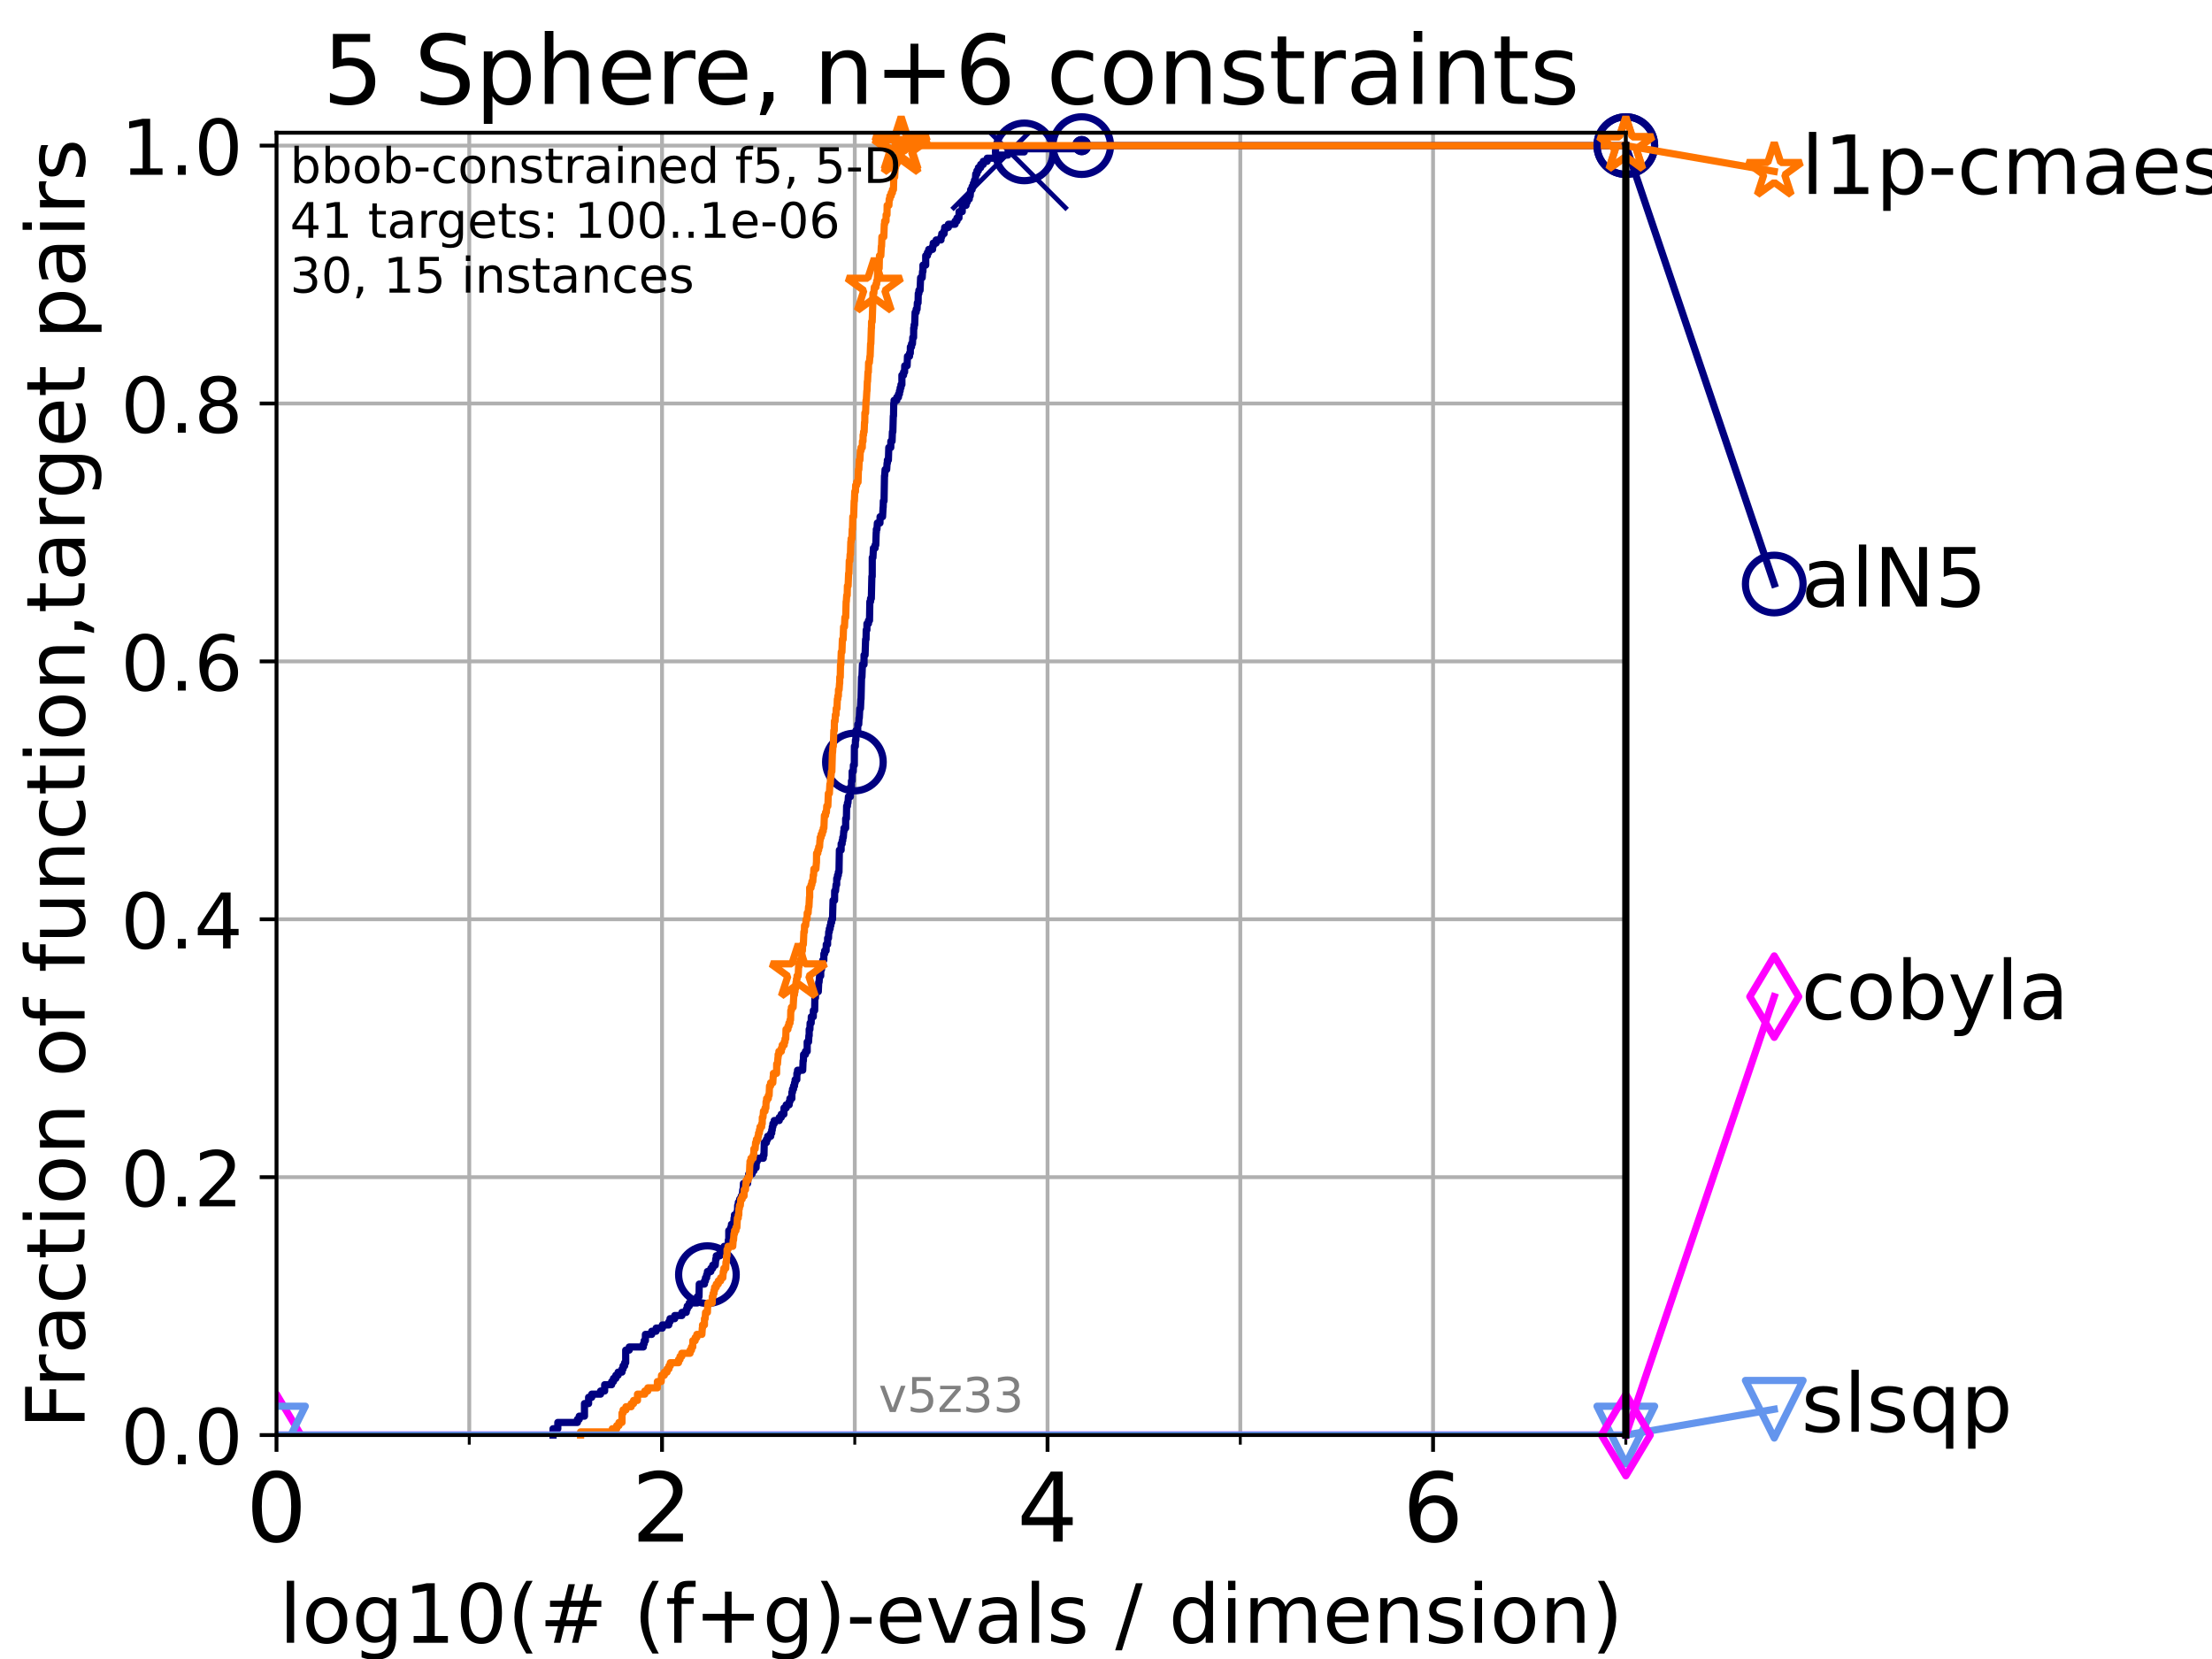 <?xml version="1.0" encoding="utf-8" standalone="no"?>
<!DOCTYPE svg PUBLIC "-//W3C//DTD SVG 1.1//EN"
  "http://www.w3.org/Graphics/SVG/1.1/DTD/svg11.dtd">
<!-- Created with matplotlib (https://matplotlib.org/) -->
<svg height="345.6pt" version="1.1" viewBox="0 0 460.8 345.6" width="460.8pt" xmlns="http://www.w3.org/2000/svg" xmlns:xlink="http://www.w3.org/1999/xlink">
 <defs>
  <style type="text/css">*{stroke-linecap:butt;stroke-linejoin:round;}</style>
 </defs>
 <g id="figure_1">
  <g id="patch_1">
   <path d="M 0 345.6 
L 460.8 345.6 
L 460.8 0 
L 0 0 
z
" style="fill:#ffffff;"/>
  </g>
  <g id="axes_1">
   <g id="patch_2">
    <path d="M 57.6 298.944 
L 338.688 298.944 
L 338.688 27.648 
L 57.6 27.648 
z
" style="fill:#ffffff;"/>
   </g>
   <g id="matplotlib.axis_1">
    <g id="xtick_1">
     <g id="line2d_1">
      <path clip-path="url(#pe69abaa8e9)" d="M 57.6 298.944 
L 57.6 27.648 
" style="fill:none;stroke:#b0b0b0;stroke-linecap:square;stroke-width:0.8;"/>
     </g>
     <g id="line2d_2">
      <defs>
       <path d="M 0 0 
L 0 3.5 
" id="mbd1a36eb9b" style="stroke:#000000;stroke-width:0.8;"/>
      </defs>
      <g>
       <use style="stroke:#000000;stroke-width:0.8;" x="57.6" xlink:href="#mbd1a36eb9b" y="298.944"/>
      </g>
     </g>
     <g id="text_1">
      <!-- 0 -->
      <g transform="translate(51.237 321.141)scale(0.2 -0.2)">
       <defs>
        <path d="M 31.781 66.406 
Q 24.172 66.406 20.328 58.906 
Q 16.5 51.422 16.5 36.375 
Q 16.5 21.391 20.328 13.891 
Q 24.172 6.391 31.781 6.391 
Q 39.453 6.391 43.281 13.891 
Q 47.125 21.391 47.125 36.375 
Q 47.125 51.422 43.281 58.906 
Q 39.453 66.406 31.781 66.406 
z
M 31.781 74.219 
Q 44.047 74.219 50.516 64.516 
Q 56.984 54.828 56.984 36.375 
Q 56.984 17.969 50.516 8.266 
Q 44.047 -1.422 31.781 -1.422 
Q 19.531 -1.422 13.062 8.266 
Q 6.594 17.969 6.594 36.375 
Q 6.594 54.828 13.062 64.516 
Q 19.531 74.219 31.781 74.219 
z
" id="DejaVuSans-48"/>
       </defs>
       <use xlink:href="#DejaVuSans-48"/>
      </g>
     </g>
    </g>
    <g id="xtick_2">
     <g id="line2d_3">
      <path clip-path="url(#pe69abaa8e9)" d="M 137.911 298.944 
L 137.911 27.648 
" style="fill:none;stroke:#b0b0b0;stroke-linecap:square;stroke-width:0.8;"/>
     </g>
     <g id="line2d_4">
      <g>
       <use style="stroke:#000000;stroke-width:0.8;" x="137.911" xlink:href="#mbd1a36eb9b" y="298.944"/>
      </g>
     </g>
     <g id="text_2">
      <!-- 2 -->
      <g transform="translate(131.548 321.141)scale(0.2 -0.2)">
       <defs>
        <path d="M 19.188 8.297 
L 53.609 8.297 
L 53.609 0 
L 7.328 0 
L 7.328 8.297 
Q 12.938 14.109 22.625 23.891 
Q 32.328 33.688 34.812 36.531 
Q 39.547 41.844 41.422 45.531 
Q 43.312 49.219 43.312 52.781 
Q 43.312 58.594 39.234 62.25 
Q 35.156 65.922 28.609 65.922 
Q 23.969 65.922 18.812 64.312 
Q 13.672 62.703 7.812 59.422 
L 7.812 69.391 
Q 13.766 71.781 18.938 73 
Q 24.125 74.219 28.422 74.219 
Q 39.75 74.219 46.484 68.547 
Q 53.219 62.891 53.219 53.422 
Q 53.219 48.922 51.531 44.891 
Q 49.859 40.875 45.406 35.406 
Q 44.188 33.984 37.641 27.219 
Q 31.109 20.453 19.188 8.297 
z
" id="DejaVuSans-50"/>
       </defs>
       <use xlink:href="#DejaVuSans-50"/>
      </g>
     </g>
    </g>
    <g id="xtick_3">
     <g id="line2d_5">
      <path clip-path="url(#pe69abaa8e9)" d="M 218.222 298.944 
L 218.222 27.648 
" style="fill:none;stroke:#b0b0b0;stroke-linecap:square;stroke-width:0.8;"/>
     </g>
     <g id="line2d_6">
      <g>
       <use style="stroke:#000000;stroke-width:0.8;" x="218.222" xlink:href="#mbd1a36eb9b" y="298.944"/>
      </g>
     </g>
     <g id="text_3">
      <!-- 4 -->
      <g transform="translate(211.859 321.141)scale(0.2 -0.2)">
       <defs>
        <path d="M 37.797 64.312 
L 12.891 25.391 
L 37.797 25.391 
z
M 35.203 72.906 
L 47.609 72.906 
L 47.609 25.391 
L 58.016 25.391 
L 58.016 17.188 
L 47.609 17.188 
L 47.609 0 
L 37.797 0 
L 37.797 17.188 
L 4.891 17.188 
L 4.891 26.703 
z
" id="DejaVuSans-52"/>
       </defs>
       <use xlink:href="#DejaVuSans-52"/>
      </g>
     </g>
    </g>
    <g id="xtick_4">
     <g id="line2d_7">
      <path clip-path="url(#pe69abaa8e9)" d="M 298.533 298.944 
L 298.533 27.648 
" style="fill:none;stroke:#b0b0b0;stroke-linecap:square;stroke-width:0.8;"/>
     </g>
     <g id="line2d_8">
      <g>
       <use style="stroke:#000000;stroke-width:0.8;" x="298.533" xlink:href="#mbd1a36eb9b" y="298.944"/>
      </g>
     </g>
     <g id="text_4">
      <!-- 6 -->
      <g transform="translate(292.17 321.141)scale(0.2 -0.2)">
       <defs>
        <path d="M 33.016 40.375 
Q 26.375 40.375 22.484 35.828 
Q 18.609 31.297 18.609 23.391 
Q 18.609 15.531 22.484 10.953 
Q 26.375 6.391 33.016 6.391 
Q 39.656 6.391 43.531 10.953 
Q 47.406 15.531 47.406 23.391 
Q 47.406 31.297 43.531 35.828 
Q 39.656 40.375 33.016 40.375 
z
M 52.594 71.297 
L 52.594 62.312 
Q 48.875 64.062 45.094 64.984 
Q 41.312 65.922 37.594 65.922 
Q 27.828 65.922 22.672 59.328 
Q 17.531 52.734 16.797 39.406 
Q 19.672 43.656 24.016 45.922 
Q 28.375 48.188 33.594 48.188 
Q 44.578 48.188 50.953 41.516 
Q 57.328 34.859 57.328 23.391 
Q 57.328 12.156 50.688 5.359 
Q 44.047 -1.422 33.016 -1.422 
Q 20.359 -1.422 13.672 8.266 
Q 6.984 17.969 6.984 36.375 
Q 6.984 53.656 15.188 63.938 
Q 23.391 74.219 37.203 74.219 
Q 40.922 74.219 44.703 73.484 
Q 48.484 72.75 52.594 71.297 
z
" id="DejaVuSans-54"/>
       </defs>
       <use xlink:href="#DejaVuSans-54"/>
      </g>
     </g>
    </g>
    <g id="xtick_5">
     <g id="line2d_9">
      <path clip-path="url(#pe69abaa8e9)" d="M 97.755 298.944 
L 97.755 27.648 
" style="fill:none;stroke:#b0b0b0;stroke-linecap:square;stroke-width:0.8;"/>
     </g>
     <g id="line2d_10">
      <defs>
       <path d="M 0 0 
L 0 2 
" id="mf155a4b39a" style="stroke:#000000;stroke-width:0.6;"/>
      </defs>
      <g>
       <use style="stroke:#000000;stroke-width:0.6;" x="97.755" xlink:href="#mf155a4b39a" y="298.944"/>
      </g>
     </g>
    </g>
    <g id="xtick_6">
     <g id="line2d_11">
      <path clip-path="url(#pe69abaa8e9)" d="M 178.066 298.944 
L 178.066 27.648 
" style="fill:none;stroke:#b0b0b0;stroke-linecap:square;stroke-width:0.8;"/>
     </g>
     <g id="line2d_12">
      <g>
       <use style="stroke:#000000;stroke-width:0.6;" x="178.066" xlink:href="#mf155a4b39a" y="298.944"/>
      </g>
     </g>
    </g>
    <g id="xtick_7">
     <g id="line2d_13">
      <path clip-path="url(#pe69abaa8e9)" d="M 258.377 298.944 
L 258.377 27.648 
" style="fill:none;stroke:#b0b0b0;stroke-linecap:square;stroke-width:0.8;"/>
     </g>
     <g id="line2d_14">
      <g>
       <use style="stroke:#000000;stroke-width:0.6;" x="258.377" xlink:href="#mf155a4b39a" y="298.944"/>
      </g>
     </g>
    </g>
    <g id="xtick_8">
     <g id="line2d_15">
      <path clip-path="url(#pe69abaa8e9)" d="M 338.688 298.944 
L 338.688 27.648 
" style="fill:none;stroke:#b0b0b0;stroke-linecap:square;stroke-width:0.8;"/>
     </g>
     <g id="line2d_16">
      <g>
       <use style="stroke:#000000;stroke-width:0.6;" x="338.688" xlink:href="#mf155a4b39a" y="298.944"/>
      </g>
     </g>
    </g>
    <g id="text_5">
     <!-- log10(# (f+g)-evals / dimension) -->
     <g transform="translate(58.145 342.218)scale(0.17 -0.17)">
      <defs>
       <path d="M 9.422 75.984 
L 18.406 75.984 
L 18.406 0 
L 9.422 0 
z
" id="DejaVuSans-108"/>
       <path d="M 30.609 48.391 
Q 23.391 48.391 19.188 42.75 
Q 14.984 37.109 14.984 27.297 
Q 14.984 17.484 19.156 11.844 
Q 23.344 6.203 30.609 6.203 
Q 37.797 6.203 41.984 11.859 
Q 46.188 17.531 46.188 27.297 
Q 46.188 37.016 41.984 42.703 
Q 37.797 48.391 30.609 48.391 
z
M 30.609 56 
Q 42.328 56 49.016 48.375 
Q 55.719 40.766 55.719 27.297 
Q 55.719 13.875 49.016 6.219 
Q 42.328 -1.422 30.609 -1.422 
Q 18.844 -1.422 12.172 6.219 
Q 5.516 13.875 5.516 27.297 
Q 5.516 40.766 12.172 48.375 
Q 18.844 56 30.609 56 
z
" id="DejaVuSans-111"/>
       <path d="M 45.406 27.984 
Q 45.406 37.75 41.375 43.109 
Q 37.359 48.484 30.078 48.484 
Q 22.859 48.484 18.828 43.109 
Q 14.797 37.75 14.797 27.984 
Q 14.797 18.266 18.828 12.891 
Q 22.859 7.516 30.078 7.516 
Q 37.359 7.516 41.375 12.891 
Q 45.406 18.266 45.406 27.984 
z
M 54.391 6.781 
Q 54.391 -7.172 48.188 -13.984 
Q 42 -20.797 29.203 -20.797 
Q 24.469 -20.797 20.266 -20.094 
Q 16.062 -19.391 12.109 -17.922 
L 12.109 -9.188 
Q 16.062 -11.328 19.922 -12.344 
Q 23.781 -13.375 27.781 -13.375 
Q 36.625 -13.375 41.016 -8.766 
Q 45.406 -4.156 45.406 5.172 
L 45.406 9.625 
Q 42.625 4.781 38.281 2.391 
Q 33.938 0 27.875 0 
Q 17.828 0 11.672 7.656 
Q 5.516 15.328 5.516 27.984 
Q 5.516 40.672 11.672 48.328 
Q 17.828 56 27.875 56 
Q 33.938 56 38.281 53.609 
Q 42.625 51.219 45.406 46.391 
L 45.406 54.688 
L 54.391 54.688 
z
" id="DejaVuSans-103"/>
       <path d="M 12.406 8.297 
L 28.516 8.297 
L 28.516 63.922 
L 10.984 60.406 
L 10.984 69.391 
L 28.422 72.906 
L 38.281 72.906 
L 38.281 8.297 
L 54.391 8.297 
L 54.391 0 
L 12.406 0 
z
" id="DejaVuSans-49"/>
       <path d="M 31 75.875 
Q 24.469 64.656 21.281 53.656 
Q 18.109 42.672 18.109 31.391 
Q 18.109 20.125 21.312 9.062 
Q 24.516 -2 31 -13.188 
L 23.188 -13.188 
Q 15.875 -1.703 12.234 9.375 
Q 8.594 20.453 8.594 31.391 
Q 8.594 42.281 12.203 53.312 
Q 15.828 64.359 23.188 75.875 
z
" id="DejaVuSans-40"/>
       <path d="M 51.125 44 
L 36.922 44 
L 32.812 27.688 
L 47.125 27.688 
z
M 43.797 71.781 
L 38.719 51.516 
L 52.984 51.516 
L 58.109 71.781 
L 65.922 71.781 
L 60.891 51.516 
L 76.125 51.516 
L 76.125 44 
L 58.984 44 
L 54.984 27.688 
L 70.516 27.688 
L 70.516 20.219 
L 53.078 20.219 
L 48 0 
L 40.188 0 
L 45.219 20.219 
L 30.906 20.219 
L 25.875 0 
L 18.016 0 
L 23.094 20.219 
L 7.719 20.219 
L 7.719 27.688 
L 24.906 27.688 
L 29 44 
L 13.281 44 
L 13.281 51.516 
L 30.906 51.516 
L 35.891 71.781 
z
" id="DejaVuSans-35"/>
       <path id="DejaVuSans-32"/>
       <path d="M 37.109 75.984 
L 37.109 68.5 
L 28.516 68.5 
Q 23.688 68.5 21.797 66.547 
Q 19.922 64.594 19.922 59.516 
L 19.922 54.688 
L 34.719 54.688 
L 34.719 47.703 
L 19.922 47.703 
L 19.922 0 
L 10.891 0 
L 10.891 47.703 
L 2.297 47.703 
L 2.297 54.688 
L 10.891 54.688 
L 10.891 58.5 
Q 10.891 67.625 15.141 71.797 
Q 19.391 75.984 28.609 75.984 
z
" id="DejaVuSans-102"/>
       <path d="M 46 62.703 
L 46 35.5 
L 73.188 35.5 
L 73.188 27.203 
L 46 27.203 
L 46 0 
L 37.797 0 
L 37.797 27.203 
L 10.594 27.203 
L 10.594 35.5 
L 37.797 35.5 
L 37.797 62.703 
z
" id="DejaVuSans-43"/>
       <path d="M 8.016 75.875 
L 15.828 75.875 
Q 23.141 64.359 26.781 53.312 
Q 30.422 42.281 30.422 31.391 
Q 30.422 20.453 26.781 9.375 
Q 23.141 -1.703 15.828 -13.188 
L 8.016 -13.188 
Q 14.5 -2 17.703 9.062 
Q 20.906 20.125 20.906 31.391 
Q 20.906 42.672 17.703 53.656 
Q 14.5 64.656 8.016 75.875 
z
" id="DejaVuSans-41"/>
       <path d="M 4.891 31.391 
L 31.203 31.391 
L 31.203 23.391 
L 4.891 23.391 
z
" id="DejaVuSans-45"/>
       <path d="M 56.203 29.594 
L 56.203 25.203 
L 14.891 25.203 
Q 15.484 15.922 20.484 11.062 
Q 25.484 6.203 34.422 6.203 
Q 39.594 6.203 44.453 7.469 
Q 49.312 8.734 54.109 11.281 
L 54.109 2.781 
Q 49.266 0.734 44.188 -0.344 
Q 39.109 -1.422 33.891 -1.422 
Q 20.797 -1.422 13.156 6.188 
Q 5.516 13.812 5.516 26.812 
Q 5.516 40.234 12.766 48.109 
Q 20.016 56 32.328 56 
Q 43.359 56 49.781 48.891 
Q 56.203 41.797 56.203 29.594 
z
M 47.219 32.234 
Q 47.125 39.594 43.094 43.984 
Q 39.062 48.391 32.422 48.391 
Q 24.906 48.391 20.391 44.141 
Q 15.875 39.891 15.188 32.172 
z
" id="DejaVuSans-101"/>
       <path d="M 2.984 54.688 
L 12.5 54.688 
L 29.594 8.797 
L 46.688 54.688 
L 56.203 54.688 
L 35.688 0 
L 23.484 0 
z
" id="DejaVuSans-118"/>
       <path d="M 34.281 27.484 
Q 23.391 27.484 19.188 25 
Q 14.984 22.516 14.984 16.5 
Q 14.984 11.719 18.141 8.906 
Q 21.297 6.109 26.703 6.109 
Q 34.188 6.109 38.703 11.406 
Q 43.219 16.703 43.219 25.484 
L 43.219 27.484 
z
M 52.203 31.203 
L 52.203 0 
L 43.219 0 
L 43.219 8.297 
Q 40.141 3.328 35.547 0.953 
Q 30.953 -1.422 24.312 -1.422 
Q 15.922 -1.422 10.953 3.297 
Q 6 8.016 6 15.922 
Q 6 25.141 12.172 29.828 
Q 18.359 34.516 30.609 34.516 
L 43.219 34.516 
L 43.219 35.406 
Q 43.219 41.609 39.141 45 
Q 35.062 48.391 27.688 48.391 
Q 23 48.391 18.547 47.266 
Q 14.109 46.141 10.016 43.891 
L 10.016 52.203 
Q 14.938 54.109 19.578 55.047 
Q 24.219 56 28.609 56 
Q 40.484 56 46.344 49.844 
Q 52.203 43.703 52.203 31.203 
z
" id="DejaVuSans-97"/>
       <path d="M 44.281 53.078 
L 44.281 44.578 
Q 40.484 46.531 36.375 47.5 
Q 32.281 48.484 27.875 48.484 
Q 21.188 48.484 17.844 46.438 
Q 14.5 44.391 14.5 40.281 
Q 14.5 37.156 16.891 35.375 
Q 19.281 33.594 26.516 31.984 
L 29.594 31.297 
Q 39.156 29.25 43.188 25.516 
Q 47.219 21.781 47.219 15.094 
Q 47.219 7.469 41.188 3.016 
Q 35.156 -1.422 24.609 -1.422 
Q 20.219 -1.422 15.453 -0.562 
Q 10.688 0.297 5.422 2 
L 5.422 11.281 
Q 10.406 8.688 15.234 7.391 
Q 20.062 6.109 24.812 6.109 
Q 31.156 6.109 34.562 8.281 
Q 37.984 10.453 37.984 14.406 
Q 37.984 18.062 35.516 20.016 
Q 33.062 21.969 24.703 23.781 
L 21.578 24.516 
Q 13.234 26.266 9.516 29.906 
Q 5.812 33.547 5.812 39.891 
Q 5.812 47.609 11.281 51.797 
Q 16.75 56 26.812 56 
Q 31.781 56 36.172 55.266 
Q 40.578 54.547 44.281 53.078 
z
" id="DejaVuSans-115"/>
       <path d="M 25.391 72.906 
L 33.688 72.906 
L 8.297 -9.281 
L 0 -9.281 
z
" id="DejaVuSans-47"/>
       <path d="M 45.406 46.391 
L 45.406 75.984 
L 54.391 75.984 
L 54.391 0 
L 45.406 0 
L 45.406 8.203 
Q 42.578 3.328 38.25 0.953 
Q 33.938 -1.422 27.875 -1.422 
Q 17.969 -1.422 11.734 6.484 
Q 5.516 14.406 5.516 27.297 
Q 5.516 40.188 11.734 48.094 
Q 17.969 56 27.875 56 
Q 33.938 56 38.25 53.625 
Q 42.578 51.266 45.406 46.391 
z
M 14.797 27.297 
Q 14.797 17.391 18.875 11.75 
Q 22.953 6.109 30.078 6.109 
Q 37.203 6.109 41.297 11.75 
Q 45.406 17.391 45.406 27.297 
Q 45.406 37.203 41.297 42.844 
Q 37.203 48.484 30.078 48.484 
Q 22.953 48.484 18.875 42.844 
Q 14.797 37.203 14.797 27.297 
z
" id="DejaVuSans-100"/>
       <path d="M 9.422 54.688 
L 18.406 54.688 
L 18.406 0 
L 9.422 0 
z
M 9.422 75.984 
L 18.406 75.984 
L 18.406 64.594 
L 9.422 64.594 
z
" id="DejaVuSans-105"/>
       <path d="M 52 44.188 
Q 55.375 50.25 60.062 53.125 
Q 64.75 56 71.094 56 
Q 79.641 56 84.281 50.016 
Q 88.922 44.047 88.922 33.016 
L 88.922 0 
L 79.891 0 
L 79.891 32.719 
Q 79.891 40.578 77.094 44.375 
Q 74.312 48.188 68.609 48.188 
Q 61.625 48.188 57.562 43.547 
Q 53.516 38.922 53.516 30.906 
L 53.516 0 
L 44.484 0 
L 44.484 32.719 
Q 44.484 40.625 41.703 44.406 
Q 38.922 48.188 33.109 48.188 
Q 26.219 48.188 22.156 43.531 
Q 18.109 38.875 18.109 30.906 
L 18.109 0 
L 9.078 0 
L 9.078 54.688 
L 18.109 54.688 
L 18.109 46.188 
Q 21.188 51.219 25.484 53.609 
Q 29.781 56 35.688 56 
Q 41.656 56 45.828 52.969 
Q 50 49.953 52 44.188 
z
" id="DejaVuSans-109"/>
       <path d="M 54.891 33.016 
L 54.891 0 
L 45.906 0 
L 45.906 32.719 
Q 45.906 40.484 42.875 44.328 
Q 39.844 48.188 33.797 48.188 
Q 26.516 48.188 22.312 43.547 
Q 18.109 38.922 18.109 30.906 
L 18.109 0 
L 9.078 0 
L 9.078 54.688 
L 18.109 54.688 
L 18.109 46.188 
Q 21.344 51.125 25.703 53.562 
Q 30.078 56 35.797 56 
Q 45.219 56 50.047 50.172 
Q 54.891 44.344 54.891 33.016 
z
" id="DejaVuSans-110"/>
      </defs>
      <use xlink:href="#DejaVuSans-108"/>
      <use x="27.783" xlink:href="#DejaVuSans-111"/>
      <use x="88.965" xlink:href="#DejaVuSans-103"/>
      <use x="152.441" xlink:href="#DejaVuSans-49"/>
      <use x="216.064" xlink:href="#DejaVuSans-48"/>
      <use x="279.688" xlink:href="#DejaVuSans-40"/>
      <use x="318.701" xlink:href="#DejaVuSans-35"/>
      <use x="402.49" xlink:href="#DejaVuSans-32"/>
      <use x="434.277" xlink:href="#DejaVuSans-40"/>
      <use x="473.291" xlink:href="#DejaVuSans-102"/>
      <use x="508.496" xlink:href="#DejaVuSans-43"/>
      <use x="592.285" xlink:href="#DejaVuSans-103"/>
      <use x="655.762" xlink:href="#DejaVuSans-41"/>
      <use x="694.775" xlink:href="#DejaVuSans-45"/>
      <use x="730.859" xlink:href="#DejaVuSans-101"/>
      <use x="792.383" xlink:href="#DejaVuSans-118"/>
      <use x="851.562" xlink:href="#DejaVuSans-97"/>
      <use x="912.842" xlink:href="#DejaVuSans-108"/>
      <use x="940.625" xlink:href="#DejaVuSans-115"/>
      <use x="992.725" xlink:href="#DejaVuSans-32"/>
      <use x="1024.512" xlink:href="#DejaVuSans-47"/>
      <use x="1058.203" xlink:href="#DejaVuSans-32"/>
      <use x="1089.99" xlink:href="#DejaVuSans-100"/>
      <use x="1153.467" xlink:href="#DejaVuSans-105"/>
      <use x="1181.25" xlink:href="#DejaVuSans-109"/>
      <use x="1278.662" xlink:href="#DejaVuSans-101"/>
      <use x="1340.186" xlink:href="#DejaVuSans-110"/>
      <use x="1403.564" xlink:href="#DejaVuSans-115"/>
      <use x="1455.664" xlink:href="#DejaVuSans-105"/>
      <use x="1483.447" xlink:href="#DejaVuSans-111"/>
      <use x="1544.629" xlink:href="#DejaVuSans-110"/>
      <use x="1608.008" xlink:href="#DejaVuSans-41"/>
     </g>
    </g>
   </g>
   <g id="matplotlib.axis_2">
    <g id="ytick_1">
     <g id="line2d_17">
      <path clip-path="url(#pe69abaa8e9)" d="M 57.6 298.944 
L 338.688 298.944 
" style="fill:none;stroke:#b0b0b0;stroke-linecap:square;stroke-width:0.8;"/>
     </g>
     <g id="line2d_18">
      <defs>
       <path d="M 0 0 
L -3.5 0 
" id="mf77d414932" style="stroke:#000000;stroke-width:0.8;"/>
      </defs>
      <g>
       <use style="stroke:#000000;stroke-width:0.8;" x="57.6" xlink:href="#mf77d414932" y="298.944"/>
      </g>
     </g>
     <g id="text_6">
      <!-- 0.0 -->
      <g transform="translate(25.155 305.023)scale(0.16 -0.16)">
       <defs>
        <path d="M 10.688 12.406 
L 21 12.406 
L 21 0 
L 10.688 0 
z
" id="DejaVuSans-46"/>
       </defs>
       <use xlink:href="#DejaVuSans-48"/>
       <use x="63.623" xlink:href="#DejaVuSans-46"/>
       <use x="95.41" xlink:href="#DejaVuSans-48"/>
      </g>
     </g>
    </g>
    <g id="ytick_2">
     <g id="line2d_19">
      <path clip-path="url(#pe69abaa8e9)" d="M 57.6 245.222 
L 338.688 245.222 
" style="fill:none;stroke:#b0b0b0;stroke-linecap:square;stroke-width:0.8;"/>
     </g>
     <g id="line2d_20">
      <g>
       <use style="stroke:#000000;stroke-width:0.8;" x="57.6" xlink:href="#mf77d414932" y="245.222"/>
      </g>
     </g>
     <g id="text_7">
      <!-- 0.2 -->
      <g transform="translate(25.155 251.301)scale(0.16 -0.16)">
       <use xlink:href="#DejaVuSans-48"/>
       <use x="63.623" xlink:href="#DejaVuSans-46"/>
       <use x="95.41" xlink:href="#DejaVuSans-50"/>
      </g>
     </g>
    </g>
    <g id="ytick_3">
     <g id="line2d_21">
      <path clip-path="url(#pe69abaa8e9)" d="M 57.6 191.5 
L 338.688 191.5 
" style="fill:none;stroke:#b0b0b0;stroke-linecap:square;stroke-width:0.8;"/>
     </g>
     <g id="line2d_22">
      <g>
       <use style="stroke:#000000;stroke-width:0.8;" x="57.6" xlink:href="#mf77d414932" y="191.5"/>
      </g>
     </g>
     <g id="text_8">
      <!-- 0.4 -->
      <g transform="translate(25.155 197.579)scale(0.16 -0.16)">
       <use xlink:href="#DejaVuSans-48"/>
       <use x="63.623" xlink:href="#DejaVuSans-46"/>
       <use x="95.41" xlink:href="#DejaVuSans-52"/>
      </g>
     </g>
    </g>
    <g id="ytick_4">
     <g id="line2d_23">
      <path clip-path="url(#pe69abaa8e9)" d="M 57.6 137.778 
L 338.688 137.778 
" style="fill:none;stroke:#b0b0b0;stroke-linecap:square;stroke-width:0.8;"/>
     </g>
     <g id="line2d_24">
      <g>
       <use style="stroke:#000000;stroke-width:0.8;" x="57.6" xlink:href="#mf77d414932" y="137.778"/>
      </g>
     </g>
     <g id="text_9">
      <!-- 0.6 -->
      <g transform="translate(25.155 143.857)scale(0.16 -0.16)">
       <use xlink:href="#DejaVuSans-48"/>
       <use x="63.623" xlink:href="#DejaVuSans-46"/>
       <use x="95.41" xlink:href="#DejaVuSans-54"/>
      </g>
     </g>
    </g>
    <g id="ytick_5">
     <g id="line2d_25">
      <path clip-path="url(#pe69abaa8e9)" d="M 57.6 84.056 
L 338.688 84.056 
" style="fill:none;stroke:#b0b0b0;stroke-linecap:square;stroke-width:0.8;"/>
     </g>
     <g id="line2d_26">
      <g>
       <use style="stroke:#000000;stroke-width:0.8;" x="57.6" xlink:href="#mf77d414932" y="84.056"/>
      </g>
     </g>
     <g id="text_10">
      <!-- 0.8 -->
      <g transform="translate(25.155 90.135)scale(0.16 -0.16)">
       <defs>
        <path d="M 31.781 34.625 
Q 24.75 34.625 20.719 30.859 
Q 16.703 27.094 16.703 20.516 
Q 16.703 13.922 20.719 10.156 
Q 24.75 6.391 31.781 6.391 
Q 38.812 6.391 42.859 10.172 
Q 46.922 13.969 46.922 20.516 
Q 46.922 27.094 42.891 30.859 
Q 38.875 34.625 31.781 34.625 
z
M 21.922 38.812 
Q 15.578 40.375 12.031 44.719 
Q 8.5 49.078 8.5 55.328 
Q 8.5 64.062 14.719 69.141 
Q 20.953 74.219 31.781 74.219 
Q 42.672 74.219 48.875 69.141 
Q 55.078 64.062 55.078 55.328 
Q 55.078 49.078 51.531 44.719 
Q 48 40.375 41.703 38.812 
Q 48.828 37.156 52.797 32.312 
Q 56.781 27.484 56.781 20.516 
Q 56.781 9.906 50.312 4.234 
Q 43.844 -1.422 31.781 -1.422 
Q 19.734 -1.422 13.25 4.234 
Q 6.781 9.906 6.781 20.516 
Q 6.781 27.484 10.781 32.312 
Q 14.797 37.156 21.922 38.812 
z
M 18.312 54.391 
Q 18.312 48.734 21.844 45.562 
Q 25.391 42.391 31.781 42.391 
Q 38.141 42.391 41.719 45.562 
Q 45.312 48.734 45.312 54.391 
Q 45.312 60.062 41.719 63.234 
Q 38.141 66.406 31.781 66.406 
Q 25.391 66.406 21.844 63.234 
Q 18.312 60.062 18.312 54.391 
z
" id="DejaVuSans-56"/>
       </defs>
       <use xlink:href="#DejaVuSans-48"/>
       <use x="63.623" xlink:href="#DejaVuSans-46"/>
       <use x="95.41" xlink:href="#DejaVuSans-56"/>
      </g>
     </g>
    </g>
    <g id="ytick_6">
     <g id="line2d_27">
      <path clip-path="url(#pe69abaa8e9)" d="M 57.6 30.334 
L 338.688 30.334 
" style="fill:none;stroke:#b0b0b0;stroke-linecap:square;stroke-width:0.8;"/>
     </g>
     <g id="line2d_28">
      <g>
       <use style="stroke:#000000;stroke-width:0.8;" x="57.6" xlink:href="#mf77d414932" y="30.334"/>
      </g>
     </g>
     <g id="text_11">
      <!-- 1.0 -->
      <g transform="translate(25.155 36.413)scale(0.16 -0.16)">
       <use xlink:href="#DejaVuSans-49"/>
       <use x="63.623" xlink:href="#DejaVuSans-46"/>
       <use x="95.41" xlink:href="#DejaVuSans-48"/>
      </g>
     </g>
    </g>
    <g id="text_12">
     <!-- Fraction of function,target pairs -->
     <g transform="translate(17.62 297.681)rotate(-90)scale(0.17 -0.17)">
      <defs>
       <path d="M 9.812 72.906 
L 51.703 72.906 
L 51.703 64.594 
L 19.672 64.594 
L 19.672 43.109 
L 48.578 43.109 
L 48.578 34.812 
L 19.672 34.812 
L 19.672 0 
L 9.812 0 
z
" id="DejaVuSans-70"/>
       <path d="M 41.109 46.297 
Q 39.594 47.172 37.812 47.578 
Q 36.031 48 33.891 48 
Q 26.266 48 22.188 43.047 
Q 18.109 38.094 18.109 28.812 
L 18.109 0 
L 9.078 0 
L 9.078 54.688 
L 18.109 54.688 
L 18.109 46.188 
Q 20.953 51.172 25.484 53.578 
Q 30.031 56 36.531 56 
Q 37.453 56 38.578 55.875 
Q 39.703 55.766 41.062 55.516 
z
" id="DejaVuSans-114"/>
       <path d="M 48.781 52.594 
L 48.781 44.188 
Q 44.969 46.297 41.141 47.344 
Q 37.312 48.391 33.406 48.391 
Q 24.656 48.391 19.812 42.844 
Q 14.984 37.312 14.984 27.297 
Q 14.984 17.281 19.812 11.734 
Q 24.656 6.203 33.406 6.203 
Q 37.312 6.203 41.141 7.25 
Q 44.969 8.297 48.781 10.406 
L 48.781 2.094 
Q 45.016 0.344 40.984 -0.531 
Q 36.969 -1.422 32.422 -1.422 
Q 20.062 -1.422 12.781 6.344 
Q 5.516 14.109 5.516 27.297 
Q 5.516 40.672 12.859 48.328 
Q 20.219 56 33.016 56 
Q 37.156 56 41.109 55.141 
Q 45.062 54.297 48.781 52.594 
z
" id="DejaVuSans-99"/>
       <path d="M 18.312 70.219 
L 18.312 54.688 
L 36.812 54.688 
L 36.812 47.703 
L 18.312 47.703 
L 18.312 18.016 
Q 18.312 11.328 20.141 9.422 
Q 21.969 7.516 27.594 7.516 
L 36.812 7.516 
L 36.812 0 
L 27.594 0 
Q 17.188 0 13.234 3.875 
Q 9.281 7.766 9.281 18.016 
L 9.281 47.703 
L 2.688 47.703 
L 2.688 54.688 
L 9.281 54.688 
L 9.281 70.219 
z
" id="DejaVuSans-116"/>
       <path d="M 8.5 21.578 
L 8.5 54.688 
L 17.484 54.688 
L 17.484 21.922 
Q 17.484 14.156 20.5 10.266 
Q 23.531 6.391 29.594 6.391 
Q 36.859 6.391 41.078 11.031 
Q 45.312 15.672 45.312 23.688 
L 45.312 54.688 
L 54.297 54.688 
L 54.297 0 
L 45.312 0 
L 45.312 8.406 
Q 42.047 3.422 37.719 1 
Q 33.406 -1.422 27.688 -1.422 
Q 18.266 -1.422 13.375 4.438 
Q 8.5 10.297 8.5 21.578 
z
M 31.109 56 
z
" id="DejaVuSans-117"/>
       <path d="M 11.719 12.406 
L 22.016 12.406 
L 22.016 4 
L 14.016 -11.625 
L 7.719 -11.625 
L 11.719 4 
z
" id="DejaVuSans-44"/>
       <path d="M 18.109 8.203 
L 18.109 -20.797 
L 9.078 -20.797 
L 9.078 54.688 
L 18.109 54.688 
L 18.109 46.391 
Q 20.953 51.266 25.266 53.625 
Q 29.594 56 35.594 56 
Q 45.562 56 51.781 48.094 
Q 58.016 40.188 58.016 27.297 
Q 58.016 14.406 51.781 6.484 
Q 45.562 -1.422 35.594 -1.422 
Q 29.594 -1.422 25.266 0.953 
Q 20.953 3.328 18.109 8.203 
z
M 48.688 27.297 
Q 48.688 37.203 44.609 42.844 
Q 40.531 48.484 33.406 48.484 
Q 26.266 48.484 22.188 42.844 
Q 18.109 37.203 18.109 27.297 
Q 18.109 17.391 22.188 11.75 
Q 26.266 6.109 33.406 6.109 
Q 40.531 6.109 44.609 11.75 
Q 48.688 17.391 48.688 27.297 
z
" id="DejaVuSans-112"/>
      </defs>
      <use xlink:href="#DejaVuSans-70"/>
      <use x="50.27" xlink:href="#DejaVuSans-114"/>
      <use x="91.383" xlink:href="#DejaVuSans-97"/>
      <use x="152.662" xlink:href="#DejaVuSans-99"/>
      <use x="207.643" xlink:href="#DejaVuSans-116"/>
      <use x="246.852" xlink:href="#DejaVuSans-105"/>
      <use x="274.635" xlink:href="#DejaVuSans-111"/>
      <use x="335.816" xlink:href="#DejaVuSans-110"/>
      <use x="399.195" xlink:href="#DejaVuSans-32"/>
      <use x="430.982" xlink:href="#DejaVuSans-111"/>
      <use x="492.164" xlink:href="#DejaVuSans-102"/>
      <use x="527.369" xlink:href="#DejaVuSans-32"/>
      <use x="559.156" xlink:href="#DejaVuSans-102"/>
      <use x="594.361" xlink:href="#DejaVuSans-117"/>
      <use x="657.74" xlink:href="#DejaVuSans-110"/>
      <use x="721.119" xlink:href="#DejaVuSans-99"/>
      <use x="776.1" xlink:href="#DejaVuSans-116"/>
      <use x="815.309" xlink:href="#DejaVuSans-105"/>
      <use x="843.092" xlink:href="#DejaVuSans-111"/>
      <use x="904.273" xlink:href="#DejaVuSans-110"/>
      <use x="967.652" xlink:href="#DejaVuSans-44"/>
      <use x="999.439" xlink:href="#DejaVuSans-116"/>
      <use x="1038.648" xlink:href="#DejaVuSans-97"/>
      <use x="1099.928" xlink:href="#DejaVuSans-114"/>
      <use x="1139.291" xlink:href="#DejaVuSans-103"/>
      <use x="1202.768" xlink:href="#DejaVuSans-101"/>
      <use x="1264.291" xlink:href="#DejaVuSans-116"/>
      <use x="1303.5" xlink:href="#DejaVuSans-32"/>
      <use x="1335.287" xlink:href="#DejaVuSans-112"/>
      <use x="1398.764" xlink:href="#DejaVuSans-97"/>
      <use x="1460.043" xlink:href="#DejaVuSans-105"/>
      <use x="1487.826" xlink:href="#DejaVuSans-114"/>
      <use x="1528.939" xlink:href="#DejaVuSans-115"/>
     </g>
    </g>
   </g>
   <g id="line2d_29">
    <defs>
     <path d="M 0 1.5 
C 0.398 1.5 0.779 1.342 1.061 1.061 
C 1.342 0.779 1.5 0.398 1.5 0 
C 1.5 -0.398 1.342 -0.779 1.061 -1.061 
C 0.779 -1.342 0.398 -1.5 0 -1.5 
C -0.398 -1.5 -0.779 -1.342 -1.061 -1.061 
C -1.342 -0.779 -1.5 -0.398 -1.5 0 
C -1.5 0.398 -1.342 0.779 -1.061 1.061 
C -0.779 1.342 -0.398 1.5 0 1.5 
z
" id="m995c1d025a" style="stroke:#000080;"/>
    </defs>
    <g>
     <use style="fill:#000080;stroke:#000080;" x="225.342" xlink:href="#m995c1d025a" y="30.334"/>
     <use style="fill:#000080;stroke:#000080;" x="225.342" xlink:href="#m995c1d025a" y="30.334"/>
    </g>
   </g>
   <g id="line2d_30">
    <path d="M 115.206 298.944 
L 115.206 297.634 
L 116.203 297.634 
L 116.203 296.323 
L 120.287 296.323 
L 120.287 295.668 
L 120.666 295.668 
L 120.666 295.013 
L 121.756 295.013 
L 121.756 292.393 
L 122.615 292.393 
L 122.615 291.082 
L 123.274 291.082 
L 123.274 290.427 
L 125.111 290.427 
L 125.111 289.772 
L 125.962 289.772 
L 125.962 288.462 
L 127.421 288.462 
L 127.421 287.807 
L 127.799 287.807 
L 127.799 287.151 
L 128.291 287.151 
L 128.291 286.496 
L 128.768 286.496 
L 128.768 285.841 
L 129.574 285.841 
L 129.574 285.186 
L 129.798 285.186 
L 129.798 284.531 
L 130.128 284.531 
L 130.128 283.876 
L 130.345 283.876 
L 130.345 281.255 
L 131.082 281.255 
L 131.082 280.6 
L 134.019 280.6 
L 134.019 279.945 
L 134.193 279.945 
L 134.193 279.29 
L 134.45 279.29 
L 134.45 277.979 
L 135.761 277.979 
L 135.761 277.324 
L 136.683 277.324 
L 136.683 276.669 
L 137.98 276.669 
L 137.98 276.014 
L 139.317 276.014 
L 139.317 275.359 
L 139.573 275.359 
L 139.573 274.704 
L 140.559 274.704 
L 140.559 274.048 
L 142.052 274.048 
L 142.052 273.393 
L 142.963 273.393 
L 142.963 272.738 
L 143.17 272.738 
L 143.17 272.083 
L 143.578 272.083 
L 143.578 271.428 
L 145.259 271.428 
L 145.259 270.118 
L 145.621 270.118 
L 145.666 267.497 
L 146.749 267.497 
L 146.749 266.842 
L 146.958 266.842 
L 146.958 266.187 
L 147.206 266.187 
L 147.206 265.532 
L 147.369 265.532 
L 147.369 264.876 
L 148.084 264.876 
L 148.084 264.221 
L 148.469 264.221 
L 148.469 263.566 
L 148.994 263.566 
L 149.104 262.256 
L 149.214 262.256 
L 149.214 261.601 
L 149.964 261.601 
L 149.964 260.946 
L 150.207 260.946 
L 150.207 260.29 
L 150.85 260.29 
L 150.85 259.635 
L 151.693 259.635 
L 151.724 258.325 
L 151.819 258.325 
L 151.819 256.36 
L 152.223 256.36 
L 152.223 255.704 
L 152.375 255.704 
L 152.375 255.049 
L 152.826 255.049 
L 152.915 253.739 
L 153.003 253.739 
L 153.003 253.084 
L 153.524 253.084 
L 153.524 252.429 
L 153.637 252.429 
L 153.666 251.118 
L 153.806 251.118 
L 153.806 250.463 
L 154.085 250.463 
L 154.085 249.808 
L 154.413 249.808 
L 154.413 249.153 
L 154.628 249.153 
L 154.735 247.843 
L 154.814 247.843 
L 154.867 246.532 
L 155.742 246.532 
L 155.842 245.222 
L 155.966 245.222 
L 155.966 244.567 
L 156.67 244.567 
L 156.67 243.912 
L 157.047 243.912 
L 157.047 243.257 
L 157.506 243.257 
L 157.551 241.946 
L 157.754 241.946 
L 157.754 241.291 
L 159.005 241.291 
L 159.005 240.636 
L 159.15 240.636 
L 159.212 238.015 
L 159.658 238.015 
L 159.658 237.36 
L 159.917 237.36 
L 159.917 236.705 
L 160.557 236.705 
L 160.557 236.05 
L 160.765 236.05 
L 160.765 235.395 
L 160.877 235.395 
L 160.877 234.74 
L 161.008 234.74 
L 161.008 234.085 
L 161.284 234.085 
L 161.284 233.429 
L 162.329 233.429 
L 162.329 232.774 
L 162.754 232.774 
L 162.754 232.119 
L 163.299 232.119 
L 163.316 230.809 
L 163.781 230.809 
L 163.781 230.154 
L 164.402 230.154 
L 164.402 229.499 
L 164.554 229.499 
L 164.554 228.843 
L 164.959 228.843 
L 164.959 227.533 
L 165.091 227.533 
L 165.091 226.878 
L 165.31 226.878 
L 165.31 226.223 
L 165.512 226.223 
L 165.512 225.568 
L 165.64 225.568 
L 165.64 224.912 
L 165.992 224.912 
L 166.006 223.602 
L 166.145 223.602 
L 166.145 222.947 
L 167.217 222.947 
L 167.295 220.982 
L 167.359 220.982 
L 167.398 219.671 
L 167.792 219.671 
L 167.792 219.016 
L 168.153 219.016 
L 168.153 217.051 
L 168.434 217.051 
L 168.506 215.74 
L 168.567 215.74 
L 168.567 214.43 
L 168.722 214.43 
L 168.758 213.12 
L 168.983 213.12 
L 169.006 211.81 
L 169.423 211.81 
L 169.435 210.499 
L 169.707 210.499 
L 169.752 207.879 
L 169.875 207.879 
L 169.898 206.568 
L 170.468 206.568 
L 170.554 204.603 
L 170.629 204.603 
L 170.735 203.293 
L 170.967 203.293 
L 170.978 201.982 
L 171.134 201.982 
L 171.196 200.672 
L 171.392 200.672 
L 171.392 200.017 
L 171.615 200.017 
L 171.626 198.707 
L 171.796 198.707 
L 171.796 198.052 
L 172.094 198.052 
L 172.123 196.741 
L 172.405 196.741 
L 172.405 195.431 
L 172.588 195.431 
L 172.635 194.121 
L 172.759 194.121 
L 172.759 193.465 
L 172.937 193.465 
L 172.937 192.81 
L 173.077 192.81 
L 173.077 192.155 
L 173.253 192.155 
L 173.253 191.5 
L 173.427 191.5 
L 173.535 187.569 
L 173.858 187.569 
L 173.876 185.604 
L 174.061 185.604 
L 174.166 184.293 
L 174.296 184.293 
L 174.305 182.983 
L 174.469 182.983 
L 174.469 182.328 
L 174.639 182.328 
L 174.639 181.673 
L 174.775 181.673 
L 174.859 177.087 
L 175.224 177.087 
L 175.224 175.777 
L 175.436 175.777 
L 175.436 175.121 
L 175.557 175.121 
L 175.557 174.466 
L 175.678 174.466 
L 175.765 173.156 
L 175.829 173.156 
L 175.829 172.501 
L 176.167 172.501 
L 176.167 170.535 
L 176.322 170.535 
L 176.368 167.915 
L 176.536 167.915 
L 176.536 167.26 
L 176.65 167.26 
L 176.741 165.949 
L 177.157 165.949 
L 177.157 163.984 
L 177.376 163.984 
L 177.376 162.674 
L 177.514 162.674 
L 177.521 160.708 
L 177.742 160.708 
L 177.778 159.398 
L 177.968 159.398 
L 177.989 155.467 
L 178.178 155.467 
L 178.205 154.157 
L 178.295 154.157 
L 178.309 152.191 
L 178.676 152.191 
L 178.69 150.881 
L 178.891 150.881 
L 178.95 149.571 
L 179.01 149.571 
L 179.109 147.605 
L 179.253 147.605 
L 179.337 145.64 
L 179.37 145.64 
L 179.479 141.054 
L 179.556 141.054 
L 179.659 138.433 
L 179.993 138.433 
L 179.993 136.468 
L 180.21 136.468 
L 180.321 133.192 
L 180.412 133.192 
L 180.449 131.227 
L 180.594 131.227 
L 180.6 129.916 
L 180.917 129.916 
L 180.917 129.261 
L 181.135 129.261 
L 181.205 125.33 
L 181.35 125.33 
L 181.35 124.675 
L 181.517 124.675 
L 181.625 120.089 
L 181.699 120.089 
L 181.71 116.158 
L 181.851 116.158 
L 181.947 114.193 
L 182.295 114.193 
L 182.295 113.538 
L 182.442 113.538 
L 182.529 110.917 
L 182.556 110.917 
L 182.556 110.262 
L 182.685 110.262 
L 182.77 108.952 
L 183.315 108.952 
L 183.336 107.641 
L 183.854 107.641 
L 183.959 105.676 
L 183.984 105.676 
L 184.014 104.366 
L 184.162 104.366 
L 184.255 99.124 
L 184.294 99.124 
L 184.382 97.814 
L 184.714 97.814 
L 184.79 96.504 
L 184.856 96.504 
L 184.856 95.849 
L 185.067 95.849 
L 185.151 93.228 
L 185.565 93.228 
L 185.574 91.918 
L 185.835 91.918 
L 185.906 89.952 
L 185.995 89.952 
L 186.088 86.677 
L 186.132 86.677 
L 186.184 84.056 
L 186.25 84.056 
L 186.25 83.401 
L 186.816 83.401 
L 186.816 82.746 
L 187.172 82.746 
L 187.172 82.091 
L 187.373 82.091 
L 187.373 81.435 
L 187.52 81.435 
L 187.52 80.78 
L 187.686 80.78 
L 187.686 80.125 
L 187.881 80.125 
L 187.881 78.16 
L 188.227 78.16 
L 188.227 77.505 
L 188.444 77.505 
L 188.471 76.194 
L 188.971 76.194 
L 189.042 74.229 
L 189.468 74.229 
L 189.468 73.574 
L 189.63 73.574 
L 189.648 72.263 
L 189.887 72.263 
L 189.887 71.608 
L 190.081 71.608 
L 190.147 70.298 
L 190.314 70.298 
L 190.335 68.333 
L 190.428 68.333 
L 190.428 67.677 
L 190.541 67.677 
L 190.636 65.057 
L 190.855 65.057 
L 190.855 64.402 
L 191.042 64.402 
L 191.098 63.091 
L 191.249 63.091 
L 191.292 61.126 
L 191.428 61.126 
L 191.428 60.471 
L 191.67 60.471 
L 191.778 57.85 
L 192.109 57.85 
L 192.184 56.54 
L 192.267 56.54 
L 192.267 55.23 
L 192.842 55.23 
L 192.842 53.264 
L 193.197 53.264 
L 193.197 52.609 
L 193.476 52.609 
L 193.476 51.954 
L 194.273 51.954 
L 194.273 51.299 
L 194.402 51.299 
L 194.402 50.644 
L 195.017 50.644 
L 195.017 49.988 
L 196.025 49.988 
L 196.025 49.333 
L 196.186 49.333 
L 196.186 48.678 
L 196.675 48.678 
L 196.675 48.023 
L 196.794 48.023 
L 196.794 47.368 
L 197.564 47.368 
L 197.564 46.713 
L 198.965 46.713 
L 198.965 46.058 
L 199.355 46.058 
L 199.355 45.402 
L 199.769 45.402 
L 199.792 44.092 
L 200.451 44.092 
L 200.453 42.782 
L 201.25 42.782 
L 201.25 42.127 
L 201.494 42.127 
L 201.494 41.472 
L 201.918 41.472 
L 201.918 40.816 
L 202.107 40.816 
L 202.209 39.506 
L 202.505 39.506 
L 202.505 38.851 
L 202.77 38.851 
L 202.77 38.196 
L 203 38.196 
L 203 37.541 
L 203.188 37.541 
L 203.262 36.23 
L 203.513 36.23 
L 203.513 35.575 
L 203.817 35.575 
L 203.817 34.92 
L 204.29 34.92 
L 204.29 34.265 
L 204.823 34.265 
L 204.823 33.61 
L 205.646 33.61 
L 205.646 32.955 
L 207.812 32.955 
L 207.812 32.3 
L 209.987 32.3 
L 209.987 31.644 
L 213.375 31.644 
L 213.375 30.989 
L 225.342 30.989 
L 225.342 30.334 
L 338.688 30.334 
L 338.688 30.334 
" style="fill:none;stroke:#000080;stroke-linecap:square;stroke-width:1.5;"/>
   </g>
   <g id="line2d_31">
    <defs>
     <path d="M 0 6 
C 1.591 6 3.117 5.368 4.243 4.243 
C 5.368 3.117 6 1.591 6 0 
C 6 -1.591 5.368 -3.117 4.243 -4.243 
C 3.117 -5.368 1.591 -6 0 -6 
C -1.591 -6 -3.117 -5.368 -4.243 -4.243 
C -5.368 -3.117 -6 -1.591 -6 0 
C -6 1.591 -5.368 3.117 -4.243 4.243 
C -3.117 5.368 -1.591 6 0 6 
z
" id="m4daf213331" style="stroke:#000080;stroke-width:1.5;"/>
    </defs>
    <g>
     <use style="fill-opacity:0;stroke:#000080;stroke-width:1.5;" x="147.369" xlink:href="#m4daf213331" y="265.532"/>
     <use style="fill-opacity:0;stroke:#000080;stroke-width:1.5;" x="177.989" xlink:href="#m4daf213331" y="158.743"/>
     <use style="fill-opacity:0;stroke:#000080;stroke-width:1.5;" x="213.375" xlink:href="#m4daf213331" y="31.644"/>
     <use style="fill-opacity:0;stroke:#000080;stroke-width:1.5;" x="225.342" xlink:href="#m4daf213331" y="30.334"/>
     <use style="fill-opacity:0;stroke:#000080;stroke-width:1.5;" x="338.688" xlink:href="#m4daf213331" y="30.334"/>
    </g>
   </g>
   <g id="line2d_32">
    <path style="fill:none;stroke:#000080;stroke-linecap:square;stroke-width:1.5;"/>
    <g/>
   </g>
   <g id="line2d_33">
    <path clip-path="url(#pe69abaa8e9)" d="M 210.315 31.644 
" style="fill:none;stroke:#000080;stroke-linecap:square;stroke-width:1.5;"/>
    <defs>
     <path d="M -12 12 
L 12 -12 
M -12 -12 
L 12 12 
" id="mc3385a7781" style="stroke:#000080;"/>
    </defs>
    <g clip-path="url(#pe69abaa8e9)">
     <use style="fill:#000080;stroke:#000080;" x="210.315" xlink:href="#mc3385a7781" y="31.644"/>
    </g>
   </g>
   <g id="line2d_34">
    <path clip-path="url(#pe69abaa8e9)" d="M 57.6 298.944 
L 57.6 298.944 
L 57.6 298.944 
L 57.6 298.944 
L 338.688 298.944 
" style="fill:none;stroke:#ff00ff;stroke-linecap:square;stroke-width:1.5;"/>
   </g>
   <g id="line2d_35">
    <defs>
     <path d="M -0 8.485 
L 5.091 0 
L 0 -8.485 
L -5.091 -0 
z
" id="m24e22d2ee5" style="stroke:#ff00ff;stroke-linejoin:miter;stroke-width:1.5;"/>
    </defs>
    <g clip-path="url(#pe69abaa8e9)">
     <use style="fill-opacity:0;stroke:#ff00ff;stroke-linejoin:miter;stroke-width:1.5;" x="57.6" xlink:href="#m24e22d2ee5" y="298.944"/>
    </g>
   </g>
   <g id="line2d_36">
    <path clip-path="url(#pe69abaa8e9)" style="fill:none;stroke:#ff00ff;stroke-linecap:square;stroke-width:1.5;"/>
    <g clip-path="url(#pe69abaa8e9)">
     <use style="fill-opacity:0;stroke:#ff00ff;stroke-linejoin:miter;stroke-width:1.5;" x="-1" xlink:href="#m24e22d2ee5" y="567.554"/>
     <use style="fill-opacity:0;stroke:#ff00ff;stroke-linejoin:miter;stroke-width:1.5;" x="338.688" xlink:href="#m24e22d2ee5" y="567.554"/>
    </g>
   </g>
   <g id="line2d_37">
    <defs>
     <path d="M 0 1.5 
C 0.398 1.5 0.779 1.342 1.061 1.061 
C 1.342 0.779 1.5 0.398 1.5 0 
C 1.5 -0.398 1.342 -0.779 1.061 -1.061 
C 0.779 -1.342 0.398 -1.5 0 -1.5 
C -0.398 -1.5 -0.779 -1.342 -1.061 -1.061 
C -1.342 -0.779 -1.5 -0.398 -1.5 0 
C -1.5 0.398 -1.342 0.779 -1.061 1.061 
C -0.779 1.342 -0.398 1.5 0 1.5 
z
" id="m5cdb1e6dc4" style="stroke:#ff7500;"/>
    </defs>
    <g>
     <use style="fill:#ff7500;stroke:#ff7500;" x="187.72" xlink:href="#m5cdb1e6dc4" y="30.334"/>
     <use style="fill:#ff7500;stroke:#ff7500;" x="187.72" xlink:href="#m5cdb1e6dc4" y="30.334"/>
    </g>
   </g>
   <g id="line2d_38">
    <path d="M 120.945 298.944 
L 120.945 298.289 
L 127.548 298.289 
L 127.548 297.634 
L 128.471 297.634 
L 128.471 296.979 
L 128.944 296.979 
L 128.944 296.323 
L 129.574 296.323 
L 129.574 294.358 
L 129.798 294.358 
L 129.798 293.703 
L 130.398 293.703 
L 130.398 293.048 
L 131.49 293.048 
L 131.49 292.393 
L 131.987 292.393 
L 131.987 291.737 
L 132.801 291.737 
L 132.801 290.427 
L 134.322 290.427 
L 134.322 289.772 
L 134.953 289.772 
L 134.953 289.117 
L 136.943 289.117 
L 136.943 287.807 
L 137.736 287.807 
L 137.806 286.496 
L 138.392 286.496 
L 138.392 285.841 
L 138.96 285.841 
L 138.96 285.186 
L 139.35 285.186 
L 139.35 284.531 
L 139.636 284.531 
L 139.636 283.876 
L 141.35 283.876 
L 141.35 283.22 
L 141.662 283.22 
L 141.662 282.565 
L 142.024 282.565 
L 142.024 281.91 
L 143.754 281.91 
L 143.754 281.255 
L 144.051 281.255 
L 144.051 280.6 
L 144.318 280.6 
L 144.318 279.29 
L 144.818 279.29 
L 144.818 278.634 
L 145.167 278.634 
L 145.167 277.979 
L 146.216 277.979 
L 146.302 276.669 
L 146.346 276.669 
L 146.346 276.014 
L 146.749 276.014 
L 146.749 274.704 
L 146.896 274.704 
L 146.979 273.393 
L 147.369 273.393 
L 147.409 272.083 
L 147.49 272.083 
L 147.49 271.428 
L 148.373 271.428 
L 148.373 270.118 
L 148.545 270.118 
L 148.545 269.462 
L 148.733 269.462 
L 148.733 268.807 
L 148.864 268.807 
L 148.864 268.152 
L 149.214 268.152 
L 149.214 267.497 
L 149.629 267.497 
L 149.629 266.842 
L 150.12 266.842 
L 150.12 266.187 
L 150.582 266.187 
L 150.666 264.876 
L 150.8 264.876 
L 150.8 264.221 
L 151.179 264.221 
L 151.228 262.911 
L 151.325 262.911 
L 151.357 261.601 
L 151.454 261.601 
L 151.454 260.29 
L 151.661 260.29 
L 151.661 259.635 
L 152.647 259.635 
L 152.737 258.325 
L 152.811 258.325 
L 152.9 257.015 
L 153.018 257.015 
L 153.018 256.36 
L 153.309 256.36 
L 153.309 255.704 
L 153.509 255.704 
L 153.609 253.739 
L 153.792 253.739 
L 153.792 253.084 
L 153.904 253.084 
L 153.932 251.773 
L 154.029 251.773 
L 154.029 251.118 
L 154.222 251.118 
L 154.318 249.808 
L 154.601 249.808 
L 154.601 249.153 
L 154.998 249.153 
L 155.025 247.843 
L 155.297 247.843 
L 155.387 246.532 
L 155.438 246.532 
L 155.438 245.877 
L 155.842 245.877 
L 155.842 245.222 
L 156.102 245.222 
L 156.2 242.601 
L 156.236 242.601 
L 156.236 241.946 
L 156.443 241.946 
L 156.443 241.291 
L 156.895 241.291 
L 156.895 240.636 
L 157.012 240.636 
L 157.047 239.326 
L 157.312 239.326 
L 157.404 238.015 
L 157.574 238.015 
L 157.574 237.36 
L 157.887 237.36 
L 157.887 236.705 
L 158.009 236.705 
L 158.009 236.05 
L 158.195 236.05 
L 158.195 235.395 
L 158.326 235.395 
L 158.326 234.74 
L 158.668 234.74 
L 158.668 234.085 
L 158.785 234.085 
L 158.806 232.774 
L 158.942 232.774 
L 159.046 231.464 
L 159.375 231.464 
L 159.375 230.809 
L 159.548 230.809 
L 159.588 229.499 
L 159.698 229.499 
L 159.698 228.843 
L 160.055 228.843 
L 160.055 228.188 
L 160.22 228.188 
L 160.307 226.223 
L 160.528 226.223 
L 160.528 225.568 
L 160.989 225.568 
L 161.063 224.257 
L 161.11 224.257 
L 161.11 223.602 
L 161.779 223.602 
L 161.797 221.637 
L 161.964 221.637 
L 162.061 220.326 
L 162.096 220.326 
L 162.096 219.671 
L 162.26 219.671 
L 162.26 219.016 
L 162.771 219.016 
L 162.771 218.361 
L 162.946 218.361 
L 162.946 217.706 
L 163.364 217.706 
L 163.364 217.051 
L 163.534 217.051 
L 163.534 216.396 
L 163.685 216.396 
L 163.741 214.43 
L 164.141 214.43 
L 164.141 213.775 
L 164.349 213.775 
L 164.349 213.12 
L 164.577 213.12 
L 164.577 212.465 
L 164.69 212.465 
L 164.735 210.499 
L 164.862 210.499 
L 164.862 209.844 
L 165.223 209.844 
L 165.332 207.879 
L 165.346 207.879 
L 165.346 207.224 
L 165.505 207.224 
L 165.505 206.568 
L 165.626 206.568 
L 165.626 205.913 
L 165.747 205.913 
L 165.831 204.603 
L 165.922 204.603 
L 165.922 203.948 
L 166.041 203.948 
L 166.041 203.293 
L 166.276 203.293 
L 166.365 201.327 
L 166.453 201.327 
L 166.453 200.672 
L 166.682 200.672 
L 166.682 200.017 
L 167.021 200.017 
L 167.034 198.052 
L 167.158 198.052 
L 167.197 196.741 
L 167.353 196.741 
L 167.462 194.121 
L 167.571 194.121 
L 167.596 192.81 
L 167.836 192.81 
L 167.93 191.5 
L 168.116 191.5 
L 168.153 190.19 
L 168.349 190.19 
L 168.44 188.879 
L 168.518 188.879 
L 168.621 186.914 
L 168.669 186.914 
L 168.669 184.949 
L 168.959 184.949 
L 168.959 184.293 
L 169.135 184.293 
L 169.135 183.638 
L 169.32 183.638 
L 169.4 182.328 
L 169.486 182.328 
L 169.549 181.018 
L 169.964 181.018 
L 170.07 179.707 
L 170.086 179.707 
L 170.108 177.742 
L 170.365 177.742 
L 170.365 177.087 
L 170.548 177.087 
L 170.548 176.432 
L 170.73 176.432 
L 170.804 175.121 
L 170.852 175.121 
L 170.852 174.466 
L 171.051 174.466 
L 171.051 173.811 
L 171.294 173.811 
L 171.294 173.156 
L 171.499 173.156 
L 171.499 172.501 
L 171.631 172.501 
L 171.736 169.88 
L 171.98 169.88 
L 171.98 169.225 
L 172.157 169.225 
L 172.231 167.915 
L 172.458 167.915 
L 172.559 165.294 
L 172.773 165.294 
L 172.881 163.329 
L 172.961 163.329 
L 173.021 162.018 
L 173.091 162.018 
L 173.198 160.708 
L 173.294 160.708 
L 173.404 156.777 
L 173.44 156.777 
L 173.517 155.467 
L 173.594 155.467 
L 173.697 152.191 
L 173.796 152.191 
L 173.823 150.226 
L 173.964 150.226 
L 174.013 148.916 
L 174.162 148.916 
L 174.188 147.605 
L 174.353 147.605 
L 174.434 145.64 
L 174.529 145.64 
L 174.529 144.985 
L 174.652 144.985 
L 174.673 143.674 
L 174.804 143.674 
L 174.888 142.364 
L 174.922 142.364 
L 174.938 141.054 
L 175.046 141.054 
L 175.088 138.433 
L 175.158 138.433 
L 175.248 135.813 
L 175.395 135.813 
L 175.481 133.192 
L 175.642 133.192 
L 175.73 130.571 
L 175.924 130.571 
L 176.007 128.606 
L 176.178 128.606 
L 176.264 125.33 
L 176.302 125.33 
L 176.387 124.02 
L 176.49 124.02 
L 176.532 122.055 
L 176.677 122.055 
L 176.782 119.434 
L 176.853 119.434 
L 176.917 116.813 
L 177.043 116.813 
L 177.091 115.503 
L 177.161 115.503 
L 177.238 112.883 
L 177.3 112.883 
L 177.3 112.227 
L 177.47 112.227 
L 177.524 110.262 
L 177.585 110.262 
L 177.653 107.641 
L 177.827 107.641 
L 177.937 104.366 
L 177.989 104.366 
L 178.066 102.4 
L 178.212 102.4 
L 178.25 101.09 
L 178.453 101.09 
L 178.453 100.435 
L 178.747 100.435 
L 178.827 97.814 
L 178.911 97.814 
L 178.99 95.849 
L 179.135 95.849 
L 179.22 93.883 
L 179.37 93.883 
L 179.37 93.228 
L 179.63 93.228 
L 179.659 91.918 
L 179.779 91.918 
L 179.798 90.608 
L 179.893 90.608 
L 179.893 89.952 
L 180.018 89.952 
L 180.092 87.987 
L 180.151 87.987 
L 180.17 86.022 
L 180.321 86.022 
L 180.412 83.401 
L 180.47 83.401 
L 180.579 81.435 
L 180.612 81.435 
L 180.682 79.47 
L 180.727 79.47 
L 180.816 77.505 
L 180.896 77.505 
L 180.941 75.539 
L 181.106 75.539 
L 181.217 74.229 
L 181.266 74.229 
L 181.359 71.608 
L 181.414 71.608 
L 181.517 68.333 
L 181.548 68.333 
L 181.56 67.022 
L 181.693 67.022 
L 181.801 63.747 
L 181.806 63.747 
L 181.843 61.126 
L 182.038 61.126 
L 182.133 59.816 
L 182.475 59.816 
L 182.475 59.161 
L 182.631 59.161 
L 182.631 58.505 
L 182.754 58.505 
L 182.839 56.54 
L 182.984 56.54 
L 182.984 55.885 
L 183.147 55.885 
L 183.207 53.264 
L 183.493 53.264 
L 183.595 51.299 
L 183.65 51.299 
L 183.713 49.333 
L 184.118 49.333 
L 184.211 46.713 
L 184.284 46.713 
L 184.284 46.058 
L 184.577 46.058 
L 184.592 44.747 
L 184.78 44.747 
L 184.809 42.782 
L 185.179 42.782 
L 185.237 41.472 
L 185.38 41.472 
L 185.38 40.816 
L 185.651 40.816 
L 185.651 40.161 
L 185.908 40.161 
L 185.908 39.506 
L 186.123 39.506 
L 186.193 36.886 
L 186.374 36.886 
L 186.471 34.92 
L 186.561 34.92 
L 186.561 34.265 
L 186.797 34.265 
L 186.802 32.955 
L 187.143 32.955 
L 187.143 32.3 
L 187.41 32.3 
L 187.445 30.989 
L 187.72 30.989 
L 187.72 30.334 
L 338.688 30.334 
L 338.688 30.334 
" style="fill:none;stroke:#ff7500;stroke-linecap:square;stroke-width:1.5;"/>
   </g>
   <g id="line2d_39">
    <defs>
     <path d="M 0 -6 
L -1.347 -1.854 
L -5.706 -1.854 
L -2.18 0.708 
L -3.527 4.854 
L -0 2.292 
L 3.527 4.854 
L 2.18 0.708 
L 5.706 -1.854 
L 1.347 -1.854 
z
" id="m23b53cb865" style="stroke:#ff7500;stroke-linejoin:bevel;stroke-width:1.5;"/>
    </defs>
    <g>
     <use style="fill-opacity:0;stroke:#ff7500;stroke-linejoin:bevel;stroke-width:1.5;" x="166.303" xlink:href="#m23b53cb865" y="202.638"/>
     <use style="fill-opacity:0;stroke:#ff7500;stroke-linejoin:bevel;stroke-width:1.5;" x="182.133" xlink:href="#m23b53cb865" y="59.816"/>
     <use style="fill-opacity:0;stroke:#ff7500;stroke-linejoin:bevel;stroke-width:1.5;" x="187.72" xlink:href="#m23b53cb865" y="30.989"/>
     <use style="fill-opacity:0;stroke:#ff7500;stroke-linejoin:bevel;stroke-width:1.5;" x="187.72" xlink:href="#m23b53cb865" y="30.334"/>
     <use style="fill-opacity:0;stroke:#ff7500;stroke-linejoin:bevel;stroke-width:1.5;" x="338.688" xlink:href="#m23b53cb865" y="30.334"/>
    </g>
   </g>
   <g id="line2d_40">
    <path style="fill:none;stroke:#ff7500;stroke-linecap:square;stroke-width:1.5;"/>
    <g/>
   </g>
   <g id="line2d_41">
    <path clip-path="url(#pe69abaa8e9)" d="M 57.6 298.944 
L 57.6 298.944 
L 57.6 298.944 
L 57.6 298.944 
L 338.688 298.944 
" style="fill:none;stroke:#6495ed;stroke-linecap:square;stroke-width:1.5;"/>
   </g>
   <g id="line2d_42">
    <defs>
     <path d="M -0 6 
L 6 -6 
L -6 -6 
z
" id="mceb432945d" style="stroke:#6495ed;stroke-linejoin:miter;stroke-width:1.5;"/>
    </defs>
    <g clip-path="url(#pe69abaa8e9)">
     <use style="fill-opacity:0;stroke:#6495ed;stroke-linejoin:miter;stroke-width:1.5;" x="57.6" xlink:href="#mceb432945d" y="298.944"/>
    </g>
   </g>
   <g id="line2d_43">
    <path clip-path="url(#pe69abaa8e9)" style="fill:none;stroke:#6495ed;stroke-linecap:square;stroke-width:1.5;"/>
    <g clip-path="url(#pe69abaa8e9)">
     <use style="fill-opacity:0;stroke:#6495ed;stroke-linejoin:miter;stroke-width:1.5;" x="-1" xlink:href="#mceb432945d" y="567.554"/>
     <use style="fill-opacity:0;stroke:#6495ed;stroke-linejoin:miter;stroke-width:1.5;" x="338.688" xlink:href="#mceb432945d" y="567.554"/>
    </g>
   </g>
   <g id="line2d_44">
    <path d="M 338.688 298.944 
L 369.608 293.572 
" style="fill:none;stroke:#6495ed;stroke-linecap:square;stroke-width:1.5;"/>
    <g>
     <use style="fill-opacity:0;stroke:#6495ed;stroke-linejoin:miter;stroke-width:1.5;" x="338.688" xlink:href="#mceb432945d" y="298.944"/>
     <use style="fill-opacity:0;stroke:#6495ed;stroke-linejoin:miter;stroke-width:1.5;" x="369.608" xlink:href="#mceb432945d" y="293.572"/>
    </g>
   </g>
   <g id="line2d_45">
    <path d="M 338.688 298.944 
L 369.608 207.617 
" style="fill:none;stroke:#ff00ff;stroke-linecap:square;stroke-width:1.5;"/>
    <g>
     <use style="fill-opacity:0;stroke:#ff00ff;stroke-linejoin:miter;stroke-width:1.5;" x="338.688" xlink:href="#m24e22d2ee5" y="298.944"/>
     <use style="fill-opacity:0;stroke:#ff00ff;stroke-linejoin:miter;stroke-width:1.5;" x="369.608" xlink:href="#m24e22d2ee5" y="207.617"/>
    </g>
   </g>
   <g id="line2d_46">
    <path d="M 338.688 30.334 
L 369.608 121.661 
" style="fill:none;stroke:#000080;stroke-linecap:square;stroke-width:1.5;"/>
    <g>
     <use style="fill-opacity:0;stroke:#000080;stroke-width:1.5;" x="338.688" xlink:href="#m4daf213331" y="30.334"/>
     <use style="fill-opacity:0;stroke:#000080;stroke-width:1.5;" x="369.608" xlink:href="#m4daf213331" y="121.661"/>
    </g>
   </g>
   <g id="line2d_47">
    <path d="M 338.688 30.334 
L 369.608 35.706 
" style="fill:none;stroke:#ff7500;stroke-linecap:square;stroke-width:1.5;"/>
    <g>
     <use style="fill-opacity:0;stroke:#ff7500;stroke-linejoin:bevel;stroke-width:1.5;" x="338.688" xlink:href="#m23b53cb865" y="30.334"/>
     <use style="fill-opacity:0;stroke:#ff7500;stroke-linejoin:bevel;stroke-width:1.5;" x="369.608" xlink:href="#m23b53cb865" y="35.706"/>
    </g>
   </g>
   <g id="line2d_48">
    <path d="M 338.688 298.944 
L 338.688 30.334 
" style="fill:none;stroke:#000000;stroke-linecap:square;stroke-width:1.5;"/>
   </g>
   <g id="patch_3">
    <path d="M 57.6 298.944 
L 57.6 27.648 
" style="fill:none;stroke:#000000;stroke-linecap:square;stroke-linejoin:miter;stroke-width:0.8;"/>
   </g>
   <g id="patch_4">
    <path d="M 338.688 298.944 
L 338.688 27.648 
" style="fill:none;stroke:#000000;stroke-linecap:square;stroke-linejoin:miter;stroke-width:0.8;"/>
   </g>
   <g id="patch_5">
    <path d="M 57.6 298.944 
L 338.688 298.944 
" style="fill:none;stroke:#000000;stroke-linecap:square;stroke-linejoin:miter;stroke-width:0.8;"/>
   </g>
   <g id="patch_6">
    <path d="M 57.6 27.648 
L 338.688 27.648 
" style="fill:none;stroke:#000000;stroke-linecap:square;stroke-linejoin:miter;stroke-width:0.8;"/>
   </g>
   <g id="text_13">
    <!-- slsqp -->
    <g transform="translate(375.229 298.263)scale(0.17 -0.17)">
     <defs>
      <path d="M 14.797 27.297 
Q 14.797 17.391 18.875 11.75 
Q 22.953 6.109 30.078 6.109 
Q 37.203 6.109 41.297 11.75 
Q 45.406 17.391 45.406 27.297 
Q 45.406 37.203 41.297 42.844 
Q 37.203 48.484 30.078 48.484 
Q 22.953 48.484 18.875 42.844 
Q 14.797 37.203 14.797 27.297 
z
M 45.406 8.203 
Q 42.578 3.328 38.25 0.953 
Q 33.938 -1.422 27.875 -1.422 
Q 17.969 -1.422 11.734 6.484 
Q 5.516 14.406 5.516 27.297 
Q 5.516 40.188 11.734 48.094 
Q 17.969 56 27.875 56 
Q 33.938 56 38.25 53.625 
Q 42.578 51.266 45.406 46.391 
L 45.406 54.688 
L 54.391 54.688 
L 54.391 -20.797 
L 45.406 -20.797 
z
" id="DejaVuSans-113"/>
     </defs>
     <use xlink:href="#DejaVuSans-115"/>
     <use x="52.1" xlink:href="#DejaVuSans-108"/>
     <use x="79.883" xlink:href="#DejaVuSans-115"/>
     <use x="131.982" xlink:href="#DejaVuSans-113"/>
     <use x="195.459" xlink:href="#DejaVuSans-112"/>
    </g>
   </g>
   <g id="text_14">
    <!-- cobyla -->
    <g transform="translate(375.229 212.308)scale(0.17 -0.17)">
     <defs>
      <path d="M 48.688 27.297 
Q 48.688 37.203 44.609 42.844 
Q 40.531 48.484 33.406 48.484 
Q 26.266 48.484 22.188 42.844 
Q 18.109 37.203 18.109 27.297 
Q 18.109 17.391 22.188 11.75 
Q 26.266 6.109 33.406 6.109 
Q 40.531 6.109 44.609 11.75 
Q 48.688 17.391 48.688 27.297 
z
M 18.109 46.391 
Q 20.953 51.266 25.266 53.625 
Q 29.594 56 35.594 56 
Q 45.562 56 51.781 48.094 
Q 58.016 40.188 58.016 27.297 
Q 58.016 14.406 51.781 6.484 
Q 45.562 -1.422 35.594 -1.422 
Q 29.594 -1.422 25.266 0.953 
Q 20.953 3.328 18.109 8.203 
L 18.109 0 
L 9.078 0 
L 9.078 75.984 
L 18.109 75.984 
z
" id="DejaVuSans-98"/>
      <path d="M 32.172 -5.078 
Q 28.375 -14.844 24.75 -17.812 
Q 21.141 -20.797 15.094 -20.797 
L 7.906 -20.797 
L 7.906 -13.281 
L 13.188 -13.281 
Q 16.891 -13.281 18.938 -11.516 
Q 21 -9.766 23.484 -3.219 
L 25.094 0.875 
L 2.984 54.688 
L 12.5 54.688 
L 29.594 11.922 
L 46.688 54.688 
L 56.203 54.688 
z
" id="DejaVuSans-121"/>
     </defs>
     <use xlink:href="#DejaVuSans-99"/>
     <use x="54.98" xlink:href="#DejaVuSans-111"/>
     <use x="116.162" xlink:href="#DejaVuSans-98"/>
     <use x="179.639" xlink:href="#DejaVuSans-121"/>
     <use x="238.818" xlink:href="#DejaVuSans-108"/>
     <use x="266.602" xlink:href="#DejaVuSans-97"/>
    </g>
   </g>
   <g id="text_15">
    <!-- alN5 -->
    <g transform="translate(375.229 126.352)scale(0.17 -0.17)">
     <defs>
      <path d="M 9.812 72.906 
L 23.094 72.906 
L 55.422 11.922 
L 55.422 72.906 
L 64.984 72.906 
L 64.984 0 
L 51.703 0 
L 19.391 60.984 
L 19.391 0 
L 9.812 0 
z
" id="DejaVuSans-78"/>
      <path d="M 10.797 72.906 
L 49.516 72.906 
L 49.516 64.594 
L 19.828 64.594 
L 19.828 46.734 
Q 21.969 47.469 24.109 47.828 
Q 26.266 48.188 28.422 48.188 
Q 40.625 48.188 47.75 41.5 
Q 54.891 34.812 54.891 23.391 
Q 54.891 11.625 47.562 5.094 
Q 40.234 -1.422 26.906 -1.422 
Q 22.312 -1.422 17.547 -0.641 
Q 12.797 0.141 7.719 1.703 
L 7.719 11.625 
Q 12.109 9.234 16.797 8.062 
Q 21.484 6.891 26.703 6.891 
Q 35.156 6.891 40.078 11.328 
Q 45.016 15.766 45.016 23.391 
Q 45.016 31 40.078 35.438 
Q 35.156 39.891 26.703 39.891 
Q 22.75 39.891 18.812 39.016 
Q 14.891 38.141 10.797 36.281 
z
" id="DejaVuSans-53"/>
     </defs>
     <use xlink:href="#DejaVuSans-97"/>
     <use x="61.279" xlink:href="#DejaVuSans-108"/>
     <use x="89.062" xlink:href="#DejaVuSans-78"/>
     <use x="163.867" xlink:href="#DejaVuSans-53"/>
    </g>
   </g>
   <g id="text_16">
    <!-- l1p-cmaes -->
    <g transform="translate(375.229 40.397)scale(0.17 -0.17)">
     <use xlink:href="#DejaVuSans-108"/>
     <use x="27.783" xlink:href="#DejaVuSans-49"/>
     <use x="91.406" xlink:href="#DejaVuSans-112"/>
     <use x="154.883" xlink:href="#DejaVuSans-45"/>
     <use x="190.967" xlink:href="#DejaVuSans-99"/>
     <use x="245.947" xlink:href="#DejaVuSans-109"/>
     <use x="343.359" xlink:href="#DejaVuSans-97"/>
     <use x="404.639" xlink:href="#DejaVuSans-101"/>
     <use x="466.162" xlink:href="#DejaVuSans-115"/>
    </g>
   </g>
   <g id="text_17">
    <!-- bbob-constrained f5, 5-D -->
    <g transform="translate(60.411 38.111)scale(0.102 -0.102)">
     <defs>
      <path d="M 19.672 64.797 
L 19.672 8.109 
L 31.594 8.109 
Q 46.688 8.109 53.688 14.938 
Q 60.688 21.781 60.688 36.531 
Q 60.688 51.172 53.688 57.984 
Q 46.688 64.797 31.594 64.797 
z
M 9.812 72.906 
L 30.078 72.906 
Q 51.266 72.906 61.172 64.094 
Q 71.094 55.281 71.094 36.531 
Q 71.094 17.672 61.125 8.828 
Q 51.172 0 30.078 0 
L 9.812 0 
z
" id="DejaVuSans-68"/>
     </defs>
     <use xlink:href="#DejaVuSans-98"/>
     <use x="63.477" xlink:href="#DejaVuSans-98"/>
     <use x="126.953" xlink:href="#DejaVuSans-111"/>
     <use x="188.135" xlink:href="#DejaVuSans-98"/>
     <use x="251.611" xlink:href="#DejaVuSans-45"/>
     <use x="287.695" xlink:href="#DejaVuSans-99"/>
     <use x="342.676" xlink:href="#DejaVuSans-111"/>
     <use x="403.857" xlink:href="#DejaVuSans-110"/>
     <use x="467.236" xlink:href="#DejaVuSans-115"/>
     <use x="519.336" xlink:href="#DejaVuSans-116"/>
     <use x="558.545" xlink:href="#DejaVuSans-114"/>
     <use x="599.658" xlink:href="#DejaVuSans-97"/>
     <use x="660.938" xlink:href="#DejaVuSans-105"/>
     <use x="688.721" xlink:href="#DejaVuSans-110"/>
     <use x="752.1" xlink:href="#DejaVuSans-101"/>
     <use x="813.623" xlink:href="#DejaVuSans-100"/>
     <use x="877.1" xlink:href="#DejaVuSans-32"/>
     <use x="908.887" xlink:href="#DejaVuSans-102"/>
     <use x="944.092" xlink:href="#DejaVuSans-53"/>
     <use x="1007.715" xlink:href="#DejaVuSans-44"/>
     <use x="1039.502" xlink:href="#DejaVuSans-32"/>
     <use x="1071.289" xlink:href="#DejaVuSans-53"/>
     <use x="1134.912" xlink:href="#DejaVuSans-45"/>
     <use x="1170.996" xlink:href="#DejaVuSans-68"/>
    </g>
    <!-- 41 targets: 100..1e-06 -->
    <g transform="translate(60.411 49.533)scale(0.102 -0.102)">
     <defs>
      <path d="M 11.719 12.406 
L 22.016 12.406 
L 22.016 0 
L 11.719 0 
z
M 11.719 51.703 
L 22.016 51.703 
L 22.016 39.312 
L 11.719 39.312 
z
" id="DejaVuSans-58"/>
     </defs>
     <use xlink:href="#DejaVuSans-52"/>
     <use x="63.623" xlink:href="#DejaVuSans-49"/>
     <use x="127.246" xlink:href="#DejaVuSans-32"/>
     <use x="159.033" xlink:href="#DejaVuSans-116"/>
     <use x="198.242" xlink:href="#DejaVuSans-97"/>
     <use x="259.521" xlink:href="#DejaVuSans-114"/>
     <use x="298.885" xlink:href="#DejaVuSans-103"/>
     <use x="362.361" xlink:href="#DejaVuSans-101"/>
     <use x="423.885" xlink:href="#DejaVuSans-116"/>
     <use x="463.094" xlink:href="#DejaVuSans-115"/>
     <use x="515.193" xlink:href="#DejaVuSans-58"/>
     <use x="548.885" xlink:href="#DejaVuSans-32"/>
     <use x="580.672" xlink:href="#DejaVuSans-49"/>
     <use x="644.295" xlink:href="#DejaVuSans-48"/>
     <use x="707.918" xlink:href="#DejaVuSans-48"/>
     <use x="771.541" xlink:href="#DejaVuSans-46"/>
     <use x="803.328" xlink:href="#DejaVuSans-46"/>
     <use x="835.115" xlink:href="#DejaVuSans-49"/>
     <use x="898.738" xlink:href="#DejaVuSans-101"/>
     <use x="960.262" xlink:href="#DejaVuSans-45"/>
     <use x="996.346" xlink:href="#DejaVuSans-48"/>
     <use x="1059.969" xlink:href="#DejaVuSans-54"/>
    </g>
    <!-- 30, 15 instances -->
    <g transform="translate(60.411 60.955)scale(0.102 -0.102)">
     <defs>
      <path d="M 40.578 39.312 
Q 47.656 37.797 51.625 33 
Q 55.609 28.219 55.609 21.188 
Q 55.609 10.406 48.188 4.484 
Q 40.766 -1.422 27.094 -1.422 
Q 22.516 -1.422 17.656 -0.516 
Q 12.797 0.391 7.625 2.203 
L 7.625 11.719 
Q 11.719 9.328 16.594 8.109 
Q 21.484 6.891 26.812 6.891 
Q 36.078 6.891 40.938 10.547 
Q 45.797 14.203 45.797 21.188 
Q 45.797 27.641 41.281 31.266 
Q 36.766 34.906 28.719 34.906 
L 20.219 34.906 
L 20.219 43.016 
L 29.109 43.016 
Q 36.375 43.016 40.234 45.922 
Q 44.094 48.828 44.094 54.297 
Q 44.094 59.906 40.109 62.906 
Q 36.141 65.922 28.719 65.922 
Q 24.656 65.922 20.016 65.031 
Q 15.375 64.156 9.812 62.312 
L 9.812 71.094 
Q 15.438 72.656 20.344 73.438 
Q 25.25 74.219 29.594 74.219 
Q 40.828 74.219 47.359 69.109 
Q 53.906 64.016 53.906 55.328 
Q 53.906 49.266 50.438 45.094 
Q 46.969 40.922 40.578 39.312 
z
" id="DejaVuSans-51"/>
     </defs>
     <use xlink:href="#DejaVuSans-51"/>
     <use x="63.623" xlink:href="#DejaVuSans-48"/>
     <use x="127.246" xlink:href="#DejaVuSans-44"/>
     <use x="159.033" xlink:href="#DejaVuSans-32"/>
     <use x="190.82" xlink:href="#DejaVuSans-49"/>
     <use x="254.443" xlink:href="#DejaVuSans-53"/>
     <use x="318.066" xlink:href="#DejaVuSans-32"/>
     <use x="349.854" xlink:href="#DejaVuSans-105"/>
     <use x="377.637" xlink:href="#DejaVuSans-110"/>
     <use x="441.016" xlink:href="#DejaVuSans-115"/>
     <use x="493.115" xlink:href="#DejaVuSans-116"/>
     <use x="532.324" xlink:href="#DejaVuSans-97"/>
     <use x="593.604" xlink:href="#DejaVuSans-110"/>
     <use x="656.982" xlink:href="#DejaVuSans-99"/>
     <use x="711.963" xlink:href="#DejaVuSans-101"/>
     <use x="773.486" xlink:href="#DejaVuSans-115"/>
    </g>
   </g>
   <g id="text_18">
    <!-- v5z33 -->
    <g style="fill:#808080;" transform="translate(183.017 294.151)scale(0.1 -0.1)">
     <defs>
      <path d="M 5.516 54.688 
L 48.188 54.688 
L 48.188 46.484 
L 14.406 7.172 
L 48.188 7.172 
L 48.188 0 
L 4.297 0 
L 4.297 8.203 
L 38.094 47.516 
L 5.516 47.516 
z
" id="DejaVuSans-122"/>
     </defs>
     <use xlink:href="#DejaVuSans-118"/>
     <use x="59.18" xlink:href="#DejaVuSans-53"/>
     <use x="122.803" xlink:href="#DejaVuSans-122"/>
     <use x="175.293" xlink:href="#DejaVuSans-51"/>
     <use x="238.916" xlink:href="#DejaVuSans-51"/>
    </g>
   </g>
   <g id="text_19">
    <!-- 5 Sphere, n+6 constraints -->
    <g transform="translate(67.194 21.648)scale(0.2 -0.2)">
     <defs>
      <path d="M 53.516 70.516 
L 53.516 60.891 
Q 47.906 63.578 42.922 64.891 
Q 37.938 66.219 33.297 66.219 
Q 25.25 66.219 20.875 63.094 
Q 16.5 59.969 16.5 54.203 
Q 16.5 49.359 19.406 46.891 
Q 22.312 44.438 30.422 42.922 
L 36.375 41.703 
Q 47.406 39.594 52.656 34.297 
Q 57.906 29 57.906 20.125 
Q 57.906 9.516 50.797 4.047 
Q 43.703 -1.422 29.984 -1.422 
Q 24.812 -1.422 18.969 -0.25 
Q 13.141 0.922 6.891 3.219 
L 6.891 13.375 
Q 12.891 10.016 18.656 8.297 
Q 24.422 6.594 29.984 6.594 
Q 38.422 6.594 43.016 9.906 
Q 47.609 13.234 47.609 19.391 
Q 47.609 24.75 44.312 27.781 
Q 41.016 30.812 33.5 32.328 
L 27.484 33.5 
Q 16.453 35.688 11.516 40.375 
Q 6.594 45.062 6.594 53.422 
Q 6.594 63.094 13.406 68.656 
Q 20.219 74.219 32.172 74.219 
Q 37.312 74.219 42.625 73.281 
Q 47.953 72.359 53.516 70.516 
z
" id="DejaVuSans-83"/>
      <path d="M 54.891 33.016 
L 54.891 0 
L 45.906 0 
L 45.906 32.719 
Q 45.906 40.484 42.875 44.328 
Q 39.844 48.188 33.797 48.188 
Q 26.516 48.188 22.312 43.547 
Q 18.109 38.922 18.109 30.906 
L 18.109 0 
L 9.078 0 
L 9.078 75.984 
L 18.109 75.984 
L 18.109 46.188 
Q 21.344 51.125 25.703 53.562 
Q 30.078 56 35.797 56 
Q 45.219 56 50.047 50.172 
Q 54.891 44.344 54.891 33.016 
z
" id="DejaVuSans-104"/>
     </defs>
     <use xlink:href="#DejaVuSans-53"/>
     <use x="63.623" xlink:href="#DejaVuSans-32"/>
     <use x="95.41" xlink:href="#DejaVuSans-83"/>
     <use x="158.887" xlink:href="#DejaVuSans-112"/>
     <use x="222.363" xlink:href="#DejaVuSans-104"/>
     <use x="285.742" xlink:href="#DejaVuSans-101"/>
     <use x="347.266" xlink:href="#DejaVuSans-114"/>
     <use x="386.129" xlink:href="#DejaVuSans-101"/>
     <use x="447.652" xlink:href="#DejaVuSans-44"/>
     <use x="479.439" xlink:href="#DejaVuSans-32"/>
     <use x="511.227" xlink:href="#DejaVuSans-110"/>
     <use x="574.605" xlink:href="#DejaVuSans-43"/>
     <use x="658.395" xlink:href="#DejaVuSans-54"/>
     <use x="722.018" xlink:href="#DejaVuSans-32"/>
     <use x="753.805" xlink:href="#DejaVuSans-99"/>
     <use x="808.785" xlink:href="#DejaVuSans-111"/>
     <use x="869.967" xlink:href="#DejaVuSans-110"/>
     <use x="933.346" xlink:href="#DejaVuSans-115"/>
     <use x="985.445" xlink:href="#DejaVuSans-116"/>
     <use x="1024.654" xlink:href="#DejaVuSans-114"/>
     <use x="1065.768" xlink:href="#DejaVuSans-97"/>
     <use x="1127.047" xlink:href="#DejaVuSans-105"/>
     <use x="1154.83" xlink:href="#DejaVuSans-110"/>
     <use x="1218.209" xlink:href="#DejaVuSans-116"/>
     <use x="1257.418" xlink:href="#DejaVuSans-115"/>
    </g>
   </g>
  </g>
 </g>
 <defs>
  <clipPath id="pe69abaa8e9">
   <rect height="271.296" width="281.088" x="57.6" y="27.648"/>
  </clipPath>
 </defs>
</svg>
